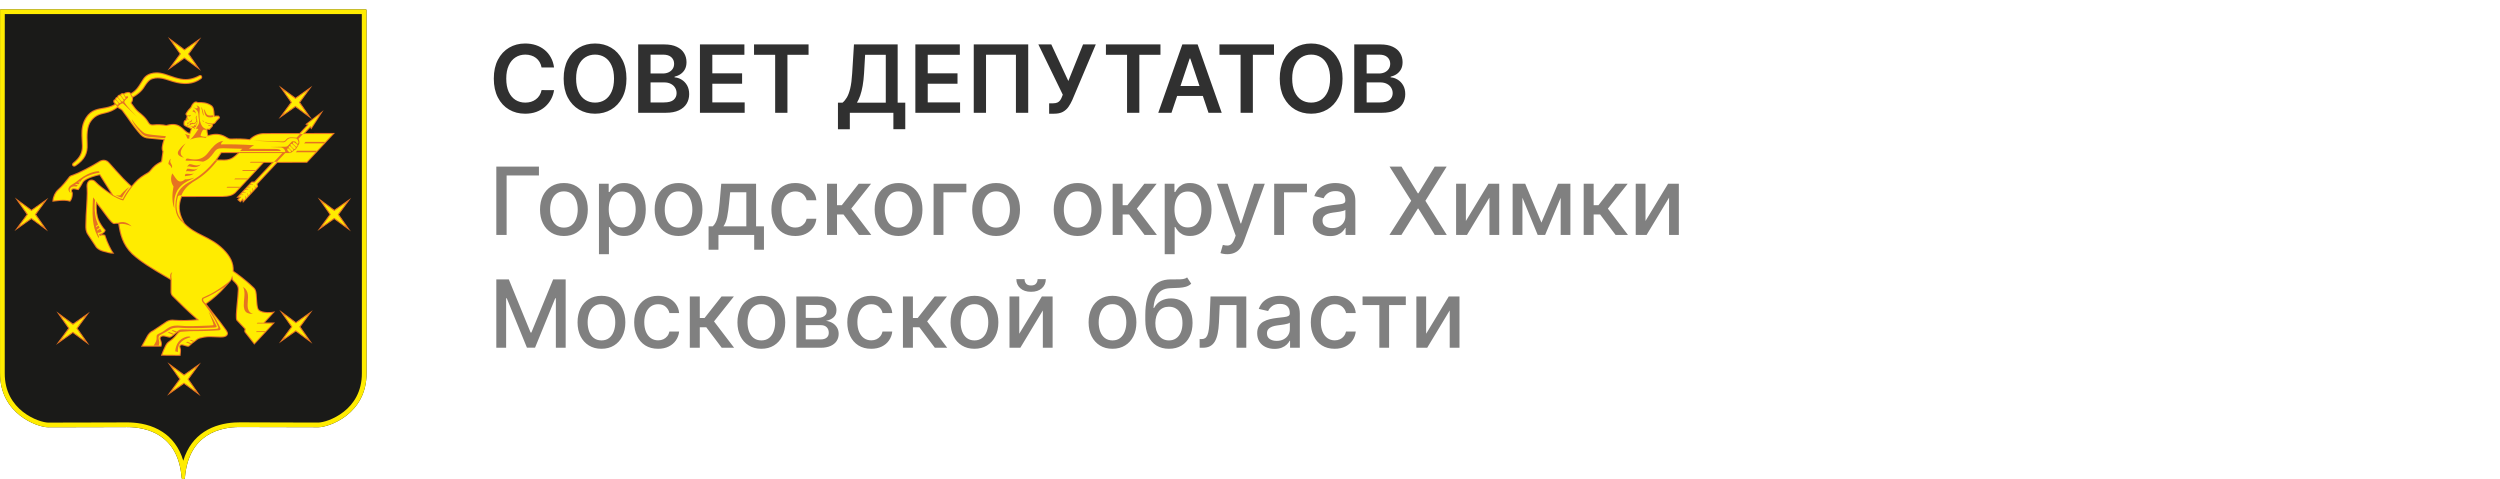 <svg width="266" height="51" viewBox="0 0 266 51" fill="none" xmlns="http://www.w3.org/2000/svg">
<path d="M58.951 7.181H57.623C57.585 6.963 57.515 6.77 57.413 6.602C57.312 6.432 57.185 6.287 57.033 6.169C56.882 6.051 56.709 5.962 56.515 5.903C56.323 5.841 56.116 5.81 55.894 5.81C55.498 5.81 55.148 5.91 54.843 6.109C54.537 6.305 54.298 6.594 54.125 6.975C53.952 7.354 53.866 7.817 53.866 8.364C53.866 8.92 53.952 9.389 54.125 9.77C54.3 10.149 54.539 10.435 54.843 10.629C55.148 10.821 55.497 10.917 55.89 10.917C56.108 10.917 56.312 10.889 56.501 10.832C56.693 10.773 56.864 10.686 57.016 10.572C57.17 10.459 57.299 10.319 57.403 10.153C57.509 9.988 57.583 9.798 57.623 9.585L58.951 9.592C58.901 9.938 58.794 10.262 58.628 10.565C58.465 10.868 58.25 11.136 57.985 11.368C57.72 11.598 57.41 11.777 57.055 11.908C56.7 12.036 56.306 12.099 55.872 12.099C55.233 12.099 54.663 11.951 54.161 11.655C53.659 11.36 53.263 10.932 52.975 10.374C52.686 9.815 52.541 9.145 52.541 8.364C52.541 7.58 52.687 6.91 52.978 6.354C53.269 5.795 53.666 5.368 54.168 5.072C54.67 4.776 55.238 4.628 55.872 4.628C56.277 4.628 56.654 4.685 57.002 4.798C57.35 4.912 57.66 5.079 57.932 5.299C58.204 5.517 58.428 5.784 58.603 6.102C58.781 6.416 58.897 6.776 58.951 7.181ZM66.656 8.364C66.656 9.147 66.509 9.818 66.216 10.377C65.925 10.934 65.527 11.36 65.023 11.655C64.521 11.951 63.951 12.099 63.315 12.099C62.678 12.099 62.107 11.951 61.603 11.655C61.101 11.357 60.703 10.93 60.41 10.374C60.119 9.815 59.973 9.145 59.973 8.364C59.973 7.58 60.119 6.91 60.41 6.354C60.703 5.795 61.101 5.368 61.603 5.072C62.107 4.776 62.678 4.628 63.315 4.628C63.951 4.628 64.521 4.776 65.023 5.072C65.527 5.368 65.925 5.795 66.216 6.354C66.509 6.91 66.656 7.58 66.656 8.364ZM65.332 8.364C65.332 7.812 65.245 7.347 65.072 6.968C64.902 6.587 64.665 6.299 64.362 6.105C64.059 5.909 63.71 5.81 63.315 5.81C62.919 5.81 62.57 5.909 62.267 6.105C61.964 6.299 61.726 6.587 61.553 6.968C61.383 7.347 61.298 7.812 61.298 8.364C61.298 8.915 61.383 9.382 61.553 9.763C61.726 10.142 61.964 10.429 62.267 10.626C62.57 10.82 62.919 10.917 63.315 10.917C63.71 10.917 64.059 10.82 64.362 10.626C64.665 10.429 64.902 10.142 65.072 9.763C65.245 9.382 65.332 8.915 65.332 8.364ZM67.902 12V4.727H70.686C71.211 4.727 71.648 4.81 71.996 4.976C72.347 5.139 72.608 5.363 72.781 5.647C72.956 5.931 73.044 6.253 73.044 6.613C73.044 6.909 72.987 7.162 72.873 7.373C72.76 7.581 72.607 7.75 72.415 7.881C72.224 8.011 72.009 8.104 71.772 8.161V8.232C72.031 8.246 72.278 8.326 72.515 8.47C72.754 8.612 72.949 8.813 73.101 9.074C73.252 9.334 73.328 9.649 73.328 10.018C73.328 10.395 73.237 10.733 73.055 11.034C72.872 11.332 72.598 11.568 72.231 11.741C71.864 11.914 71.402 12 70.846 12H67.902ZM69.219 10.899H70.636C71.114 10.899 71.459 10.808 71.669 10.626C71.883 10.441 71.989 10.204 71.989 9.915C71.989 9.7 71.936 9.506 71.829 9.333C71.723 9.158 71.571 9.021 71.375 8.921C71.178 8.819 70.944 8.768 70.672 8.768H69.219V10.899ZM69.219 7.82H70.522C70.75 7.82 70.955 7.779 71.137 7.696C71.319 7.611 71.462 7.491 71.567 7.337C71.673 7.181 71.726 6.996 71.726 6.783C71.726 6.502 71.627 6.27 71.428 6.087C71.232 5.905 70.939 5.814 70.551 5.814H69.219V7.82ZM74.474 12V4.727H79.204V5.832H75.791V7.806H78.959V8.911H75.791V10.896H79.233V12H74.474ZM80.229 5.832V4.727H86.031V5.832H83.783V12H82.477V5.832H80.229ZM89.158 13.754V10.924H89.644C89.808 10.794 89.96 10.61 90.103 10.374C90.245 10.137 90.365 9.812 90.465 9.401C90.564 8.989 90.633 8.456 90.671 7.803L90.862 4.727H95.511V10.924H96.321V13.747H95.056V12H90.422V13.754H89.158ZM91.179 10.924H94.247V5.832H92.049L91.935 7.803C91.904 8.297 91.855 8.74 91.786 9.131C91.717 9.521 91.631 9.866 91.527 10.164C91.422 10.46 91.306 10.713 91.179 10.924ZM97.394 12V4.727H102.124V5.832H98.711V7.806H101.879V8.911H98.711V10.896H102.152V12H97.394ZM109.402 4.727V12H108.095V5.821H104.913V12H103.607V4.727H109.402ZM111.628 12.099V10.992H112.043C112.23 10.992 112.384 10.964 112.505 10.91C112.626 10.855 112.723 10.777 112.796 10.675C112.872 10.574 112.935 10.455 112.984 10.32L113.08 10.075L110.481 4.727H111.859L113.67 8.619L115.236 4.727H116.592L114.085 10.658C113.969 10.913 113.835 11.151 113.684 11.371C113.532 11.589 113.335 11.766 113.091 11.901C112.849 12.033 112.535 12.099 112.146 12.099H111.628ZM117.67 5.832V4.727H123.473V5.832H121.225V12H119.918V5.832H117.67ZM124.646 12H123.24L125.8 4.727H127.427L129.991 12H128.584L126.642 6.219H126.585L124.646 12ZM124.692 9.148H128.528V10.207H124.692V9.148ZM129.75 5.832V4.727H135.553V5.832H133.305V12H131.998V5.832H129.75ZM142.848 8.364C142.848 9.147 142.701 9.818 142.407 10.377C142.116 10.934 141.718 11.36 141.214 11.655C140.712 11.951 140.143 12.099 139.506 12.099C138.869 12.099 138.299 11.951 137.794 11.655C137.292 11.357 136.895 10.93 136.601 10.374C136.31 9.815 136.164 9.145 136.164 8.364C136.164 7.58 136.31 6.91 136.601 6.354C136.895 5.795 137.292 5.368 137.794 5.072C138.299 4.776 138.869 4.628 139.506 4.628C140.143 4.628 140.712 4.776 141.214 5.072C141.718 5.368 142.116 5.795 142.407 6.354C142.701 6.91 142.848 7.58 142.848 8.364ZM141.523 8.364C141.523 7.812 141.437 7.347 141.264 6.968C141.093 6.587 140.857 6.299 140.554 6.105C140.251 5.909 139.901 5.81 139.506 5.81C139.111 5.81 138.761 5.909 138.458 6.105C138.155 6.299 137.917 6.587 137.745 6.968C137.574 7.347 137.489 7.812 137.489 8.364C137.489 8.915 137.574 9.382 137.745 9.763C137.917 10.142 138.155 10.429 138.458 10.626C138.761 10.82 139.111 10.917 139.506 10.917C139.901 10.917 140.251 10.82 140.554 10.626C140.857 10.429 141.093 10.142 141.264 9.763C141.437 9.382 141.523 8.915 141.523 8.364ZM144.093 12V4.727H146.877C147.403 4.727 147.84 4.81 148.188 4.976C148.538 5.139 148.8 5.363 148.972 5.647C149.148 5.931 149.235 6.253 149.235 6.613C149.235 6.909 149.178 7.162 149.065 7.373C148.951 7.581 148.798 7.75 148.607 7.881C148.415 8.011 148.201 8.104 147.964 8.161V8.232C148.222 8.246 148.469 8.326 148.706 8.47C148.945 8.612 149.141 8.813 149.292 9.074C149.444 9.334 149.519 9.649 149.519 10.018C149.519 10.395 149.428 10.733 149.246 11.034C149.064 11.332 148.789 11.568 148.422 11.741C148.055 11.914 147.593 12 147.037 12H144.093ZM145.411 10.899H146.828C147.306 10.899 147.65 10.808 147.861 10.626C148.074 10.441 148.181 10.204 148.181 9.915C148.181 9.7 148.127 9.506 148.021 9.333C147.914 9.158 147.763 9.021 147.566 8.921C147.37 8.819 147.135 8.768 146.863 8.768H145.411V10.899ZM145.411 7.82H146.714C146.941 7.82 147.146 7.779 147.328 7.696C147.511 7.611 147.654 7.491 147.758 7.337C147.864 7.181 147.918 6.996 147.918 6.783C147.918 6.502 147.818 6.27 147.619 6.087C147.423 5.905 147.131 5.814 146.742 5.814H145.411V7.82Z" fill="#303030"/>
<path d="M57.343 17.727V18.672H53.905V25H52.808V17.727H57.343ZM60.001 25.11C59.489 25.11 59.043 24.993 58.662 24.759C58.281 24.524 57.985 24.196 57.774 23.775C57.563 23.354 57.458 22.861 57.458 22.298C57.458 21.732 57.563 21.237 57.774 20.813C57.985 20.389 58.281 20.06 58.662 19.826C59.043 19.592 59.489 19.474 60.001 19.474C60.512 19.474 60.958 19.592 61.339 19.826C61.72 20.06 62.016 20.389 62.227 20.813C62.438 21.237 62.543 21.732 62.543 22.298C62.543 22.861 62.438 23.354 62.227 23.775C62.016 24.196 61.72 24.524 61.339 24.759C60.958 24.993 60.512 25.11 60.001 25.11ZM60.004 24.219C60.336 24.219 60.61 24.131 60.828 23.956C61.046 23.781 61.207 23.548 61.311 23.256C61.417 22.965 61.471 22.644 61.471 22.294C61.471 21.946 61.417 21.626 61.311 21.335C61.207 21.042 61.046 20.806 60.828 20.629C60.61 20.451 60.336 20.362 60.004 20.362C59.67 20.362 59.393 20.451 59.173 20.629C58.955 20.806 58.793 21.042 58.687 21.335C58.582 21.626 58.53 21.946 58.53 22.294C58.53 22.644 58.582 22.965 58.687 23.256C58.793 23.548 58.955 23.781 59.173 23.956C59.393 24.131 59.67 24.219 60.004 24.219ZM63.728 27.046V19.546H64.765V20.43H64.854C64.916 20.316 65.004 20.185 65.12 20.035C65.236 19.886 65.397 19.756 65.603 19.645C65.809 19.531 66.082 19.474 66.42 19.474C66.86 19.474 67.253 19.586 67.599 19.808C67.945 20.031 68.216 20.352 68.412 20.771C68.611 21.19 68.71 21.694 68.71 22.283C68.71 22.873 68.612 23.378 68.416 23.8C68.219 24.219 67.949 24.542 67.606 24.769C67.263 24.994 66.871 25.107 66.431 25.107C66.099 25.107 65.828 25.051 65.618 24.94C65.409 24.828 65.246 24.698 65.127 24.549C65.009 24.4 64.918 24.267 64.854 24.151H64.79V27.046H63.728ZM64.769 22.273C64.769 22.656 64.824 22.992 64.936 23.281C65.047 23.57 65.208 23.796 65.419 23.959C65.629 24.12 65.887 24.201 66.193 24.201C66.51 24.201 66.775 24.117 66.988 23.949C67.201 23.778 67.362 23.548 67.471 23.256C67.582 22.965 67.638 22.637 67.638 22.273C67.638 21.913 67.584 21.59 67.475 21.303C67.368 21.017 67.207 20.791 66.992 20.625C66.779 20.459 66.512 20.376 66.193 20.376C65.885 20.376 65.625 20.456 65.412 20.614C65.201 20.773 65.041 20.994 64.932 21.278C64.823 21.562 64.769 21.894 64.769 22.273ZM72.198 25.11C71.686 25.11 71.24 24.993 70.859 24.759C70.478 24.524 70.182 24.196 69.971 23.775C69.76 23.354 69.655 22.861 69.655 22.298C69.655 21.732 69.76 21.237 69.971 20.813C70.182 20.389 70.478 20.06 70.859 19.826C71.24 19.592 71.686 19.474 72.198 19.474C72.709 19.474 73.155 19.592 73.537 19.826C73.918 20.06 74.214 20.389 74.424 20.813C74.635 21.237 74.74 21.732 74.74 22.298C74.74 22.861 74.635 23.354 74.424 23.775C74.214 24.196 73.918 24.524 73.537 24.759C73.155 24.993 72.709 25.11 72.198 25.11ZM72.201 24.219C72.533 24.219 72.807 24.131 73.025 23.956C73.243 23.781 73.404 23.548 73.508 23.256C73.615 22.965 73.668 22.644 73.668 22.294C73.668 21.946 73.615 21.626 73.508 21.335C73.404 21.042 73.243 20.806 73.025 20.629C72.807 20.451 72.533 20.362 72.201 20.362C71.868 20.362 71.591 20.451 71.37 20.629C71.153 20.806 70.99 21.042 70.884 21.335C70.78 21.626 70.728 21.946 70.728 22.294C70.728 22.644 70.78 22.965 70.884 23.256C70.99 23.548 71.153 23.781 71.37 23.956C71.591 24.131 71.868 24.219 72.201 24.219ZM75.393 26.573V24.08H75.837C75.95 23.976 76.046 23.852 76.124 23.707C76.205 23.563 76.272 23.391 76.327 23.192C76.384 22.994 76.431 22.762 76.469 22.496C76.507 22.229 76.54 21.924 76.568 21.58L76.739 19.546H80.446V24.08H81.284V26.573H80.247V25H76.444V26.573H75.393ZM76.973 24.08H79.409V20.454H77.691L77.577 21.58C77.522 22.153 77.454 22.65 77.371 23.072C77.288 23.491 77.155 23.827 76.973 24.08ZM84.62 25.11C84.092 25.11 83.637 24.991 83.256 24.751C82.877 24.51 82.586 24.177 82.382 23.754C82.179 23.33 82.077 22.845 82.077 22.298C82.077 21.744 82.181 21.255 82.389 20.831C82.598 20.405 82.891 20.072 83.27 19.833C83.649 19.594 84.095 19.474 84.609 19.474C85.023 19.474 85.393 19.551 85.717 19.705C86.041 19.857 86.303 20.07 86.502 20.345C86.703 20.619 86.823 20.94 86.86 21.307H85.827C85.77 21.051 85.64 20.831 85.436 20.646C85.235 20.462 84.965 20.369 84.627 20.369C84.331 20.369 84.072 20.447 83.849 20.604C83.629 20.758 83.457 20.978 83.334 21.264C83.211 21.548 83.15 21.884 83.15 22.273C83.15 22.671 83.21 23.014 83.331 23.303C83.451 23.591 83.622 23.815 83.842 23.974C84.064 24.132 84.326 24.212 84.627 24.212C84.828 24.212 85.01 24.175 85.174 24.102C85.339 24.026 85.478 23.918 85.589 23.778C85.703 23.639 85.782 23.471 85.827 23.274H86.86C86.823 23.627 86.708 23.942 86.516 24.219C86.324 24.496 86.067 24.713 85.745 24.872C85.426 25.031 85.05 25.11 84.62 25.11ZM87.996 25V19.546H89.058V21.832H89.569L91.37 19.546H92.683L90.57 22.198L92.708 25H91.391L89.747 22.82H89.058V25H87.996ZM95.606 25.11C95.095 25.11 94.648 24.993 94.267 24.759C93.886 24.524 93.59 24.196 93.379 23.775C93.169 23.354 93.063 22.861 93.063 22.298C93.063 21.732 93.169 21.237 93.379 20.813C93.59 20.389 93.886 20.06 94.267 19.826C94.648 19.592 95.095 19.474 95.606 19.474C96.117 19.474 96.564 19.592 96.945 19.826C97.326 20.06 97.622 20.389 97.832 20.813C98.043 21.237 98.149 21.732 98.149 22.298C98.149 22.861 98.043 23.354 97.832 23.775C97.622 24.196 97.326 24.524 96.945 24.759C96.564 24.993 96.117 25.11 95.606 25.11ZM95.609 24.219C95.941 24.219 96.216 24.131 96.433 23.956C96.651 23.781 96.812 23.548 96.916 23.256C97.023 22.965 97.076 22.644 97.076 22.294C97.076 21.946 97.023 21.626 96.916 21.335C96.812 21.042 96.651 20.806 96.433 20.629C96.216 20.451 95.941 20.362 95.609 20.362C95.276 20.362 94.999 20.451 94.779 20.629C94.561 20.806 94.399 21.042 94.292 21.335C94.188 21.626 94.136 21.946 94.136 22.294C94.136 22.644 94.188 22.965 94.292 23.256C94.399 23.548 94.561 23.781 94.779 23.956C94.999 24.131 95.276 24.219 95.609 24.219ZM102.821 19.546V20.462H100.381V25H99.334V19.546H102.821ZM105.987 25.11C105.475 25.11 105.029 24.993 104.648 24.759C104.267 24.524 103.971 24.196 103.76 23.775C103.55 23.354 103.444 22.861 103.444 22.298C103.444 21.732 103.55 21.237 103.76 20.813C103.971 20.389 104.267 20.06 104.648 19.826C105.029 19.592 105.475 19.474 105.987 19.474C106.498 19.474 106.944 19.592 107.326 19.826C107.707 20.06 108.003 20.389 108.213 20.813C108.424 21.237 108.529 21.732 108.529 22.298C108.529 22.861 108.424 23.354 108.213 23.775C108.003 24.196 107.707 24.524 107.326 24.759C106.944 24.993 106.498 25.11 105.987 25.11ZM105.99 24.219C106.322 24.219 106.596 24.131 106.814 23.956C107.032 23.781 107.193 23.548 107.297 23.256C107.404 22.965 107.457 22.644 107.457 22.294C107.457 21.946 107.404 21.626 107.297 21.335C107.193 21.042 107.032 20.806 106.814 20.629C106.596 20.451 106.322 20.362 105.99 20.362C105.657 20.362 105.38 20.451 105.159 20.629C104.942 20.806 104.779 21.042 104.673 21.335C104.569 21.626 104.517 21.946 104.517 22.294C104.517 22.644 104.569 22.965 104.673 23.256C104.779 23.548 104.942 23.781 105.159 23.956C105.38 24.131 105.657 24.219 105.99 24.219ZM114.659 25.11C114.147 25.11 113.701 24.993 113.32 24.759C112.939 24.524 112.643 24.196 112.432 23.775C112.221 23.354 112.116 22.861 112.116 22.298C112.116 21.732 112.221 21.237 112.432 20.813C112.643 20.389 112.939 20.06 113.32 19.826C113.701 19.592 114.147 19.474 114.659 19.474C115.17 19.474 115.616 19.592 115.997 19.826C116.379 20.06 116.675 20.389 116.885 20.813C117.096 21.237 117.201 21.732 117.201 22.298C117.201 22.861 117.096 23.354 116.885 23.775C116.675 24.196 116.379 24.524 115.997 24.759C115.616 24.993 115.17 25.11 114.659 25.11ZM114.662 24.219C114.994 24.219 115.268 24.131 115.486 23.956C115.704 23.781 115.865 23.548 115.969 23.256C116.076 22.965 116.129 22.644 116.129 22.294C116.129 21.946 116.076 21.626 115.969 21.335C115.865 21.042 115.704 20.806 115.486 20.629C115.268 20.451 114.994 20.362 114.662 20.362C114.328 20.362 114.051 20.451 113.831 20.629C113.613 20.806 113.451 21.042 113.345 21.335C113.241 21.626 113.189 21.946 113.189 22.294C113.189 22.644 113.241 22.965 113.345 23.256C113.451 23.548 113.613 23.781 113.831 23.956C114.051 24.131 114.328 24.219 114.662 24.219ZM118.387 25V19.546H119.448V21.832H119.96L121.76 19.546H123.074L120.961 22.198L123.099 25H121.781L120.137 22.82H119.448V25H118.387ZM123.924 27.046V19.546H124.961V20.43H125.049C125.111 20.316 125.2 20.185 125.316 20.035C125.432 19.886 125.593 19.756 125.799 19.645C126.005 19.531 126.277 19.474 126.615 19.474C127.056 19.474 127.449 19.586 127.794 19.808C128.14 20.031 128.411 20.352 128.608 20.771C128.806 21.19 128.906 21.694 128.906 22.283C128.906 22.873 128.808 23.378 128.611 23.8C128.415 24.219 128.145 24.542 127.801 24.769C127.458 24.994 127.066 25.107 126.626 25.107C126.295 25.107 126.024 25.051 125.813 24.94C125.604 24.828 125.441 24.698 125.323 24.549C125.204 24.4 125.113 24.267 125.049 24.151H124.985V27.046H123.924ZM124.964 22.273C124.964 22.656 125.02 22.992 125.131 23.281C125.242 23.57 125.403 23.796 125.614 23.959C125.825 24.12 126.083 24.201 126.388 24.201C126.705 24.201 126.97 24.117 127.184 23.949C127.397 23.778 127.558 23.548 127.667 23.256C127.778 22.965 127.833 22.637 127.833 22.273C127.833 21.913 127.779 21.59 127.67 21.303C127.564 21.017 127.403 20.791 127.187 20.625C126.974 20.459 126.708 20.376 126.388 20.376C126.08 20.376 125.82 20.456 125.607 20.614C125.396 20.773 125.236 20.994 125.127 21.278C125.019 21.562 124.964 21.894 124.964 22.273ZM130.581 27.046C130.422 27.046 130.278 27.032 130.148 27.006C130.018 26.983 129.921 26.957 129.857 26.928L130.112 26.058C130.306 26.11 130.479 26.133 130.631 26.126C130.782 26.119 130.916 26.062 131.032 25.955C131.15 25.849 131.255 25.675 131.345 25.433L131.476 25.071L129.48 19.546H130.617L131.998 23.778H132.055L133.436 19.546H134.576L132.328 25.728C132.224 26.012 132.092 26.252 131.931 26.449C131.77 26.648 131.578 26.797 131.355 26.896C131.133 26.996 130.875 27.046 130.581 27.046ZM139.061 19.546V20.462H136.622V25H135.574V19.546H139.061ZM141.517 25.121C141.171 25.121 140.859 25.057 140.579 24.929C140.3 24.799 140.079 24.611 139.915 24.364C139.754 24.118 139.674 23.816 139.674 23.459C139.674 23.151 139.733 22.898 139.851 22.699C139.97 22.5 140.13 22.343 140.331 22.227C140.532 22.111 140.757 22.023 141.005 21.964C141.254 21.905 141.507 21.86 141.765 21.829C142.092 21.791 142.357 21.76 142.561 21.736C142.764 21.71 142.912 21.669 143.005 21.612C143.097 21.555 143.143 21.463 143.143 21.335V21.31C143.143 21 143.056 20.76 142.88 20.59C142.708 20.419 142.45 20.334 142.106 20.334C141.749 20.334 141.467 20.413 141.261 20.572C141.058 20.728 140.917 20.902 140.839 21.094L139.841 20.866C139.959 20.535 140.132 20.267 140.359 20.064C140.589 19.858 140.853 19.709 141.151 19.616C141.449 19.522 141.763 19.474 142.092 19.474C142.31 19.474 142.541 19.5 142.785 19.553C143.031 19.602 143.26 19.695 143.474 19.829C143.689 19.965 143.865 20.157 144.003 20.408C144.14 20.657 144.209 20.98 144.209 21.378V25H143.172V24.254H143.129C143.06 24.392 142.957 24.526 142.82 24.659C142.683 24.792 142.506 24.902 142.291 24.989C142.076 25.077 141.817 25.121 141.517 25.121ZM141.748 24.268C142.041 24.268 142.292 24.21 142.5 24.095C142.711 23.979 142.871 23.827 142.98 23.64C143.091 23.451 143.147 23.248 143.147 23.033V22.329C143.109 22.367 143.036 22.403 142.927 22.436C142.82 22.467 142.698 22.494 142.561 22.518C142.424 22.539 142.29 22.559 142.16 22.578C142.029 22.595 141.92 22.609 141.833 22.621C141.627 22.647 141.439 22.691 141.268 22.752C141.1 22.814 140.965 22.902 140.863 23.018C140.764 23.132 140.714 23.284 140.714 23.473C140.714 23.736 140.811 23.935 141.005 24.07C141.2 24.202 141.447 24.268 141.748 24.268ZM149.118 17.727L150.858 20.572H150.915L152.655 17.727H153.926L151.661 21.364L153.94 25H152.662L150.915 22.195H150.858L149.111 25H147.833L150.151 21.364L147.847 17.727H149.118ZM155.97 23.512L158.374 19.546H159.518V25H158.477V21.03L156.084 25H154.929V19.546H155.97V23.512ZM164.006 23.686L165.768 19.546H166.684L164.4 25H163.612L161.375 19.546H162.28L164.006 23.686ZM161.986 19.546V25H160.945V19.546H161.986ZM166.055 25V19.546H167.089V25H166.055ZM168.504 25V19.546H169.565V21.832H170.077L171.877 19.546H173.191L171.078 22.198L173.216 25H171.899L170.254 22.82H169.565V25H168.504ZM175.081 23.512L177.485 19.546H178.629V25H177.588V21.03L175.195 25H174.041V19.546H175.081V23.512ZM52.808 29.727H54.139L56.455 35.381H56.54L58.855 29.727H60.187V37H59.143V31.737H59.075L56.931 36.989H56.064L53.919 31.734H53.852V37H52.808V29.727ZM63.995 37.11C63.483 37.11 63.037 36.993 62.656 36.758C62.275 36.524 61.979 36.196 61.768 35.775C61.557 35.353 61.452 34.861 61.452 34.298C61.452 33.732 61.557 33.237 61.768 32.813C61.979 32.389 62.275 32.06 62.656 31.826C63.037 31.592 63.483 31.474 63.995 31.474C64.506 31.474 64.952 31.592 65.333 31.826C65.715 32.06 66.01 32.389 66.221 32.813C66.432 33.237 66.537 33.732 66.537 34.298C66.537 34.861 66.432 35.353 66.221 35.775C66.01 36.196 65.715 36.524 65.333 36.758C64.952 36.993 64.506 37.11 63.995 37.11ZM63.998 36.219C64.33 36.219 64.604 36.131 64.822 35.956C65.04 35.781 65.201 35.548 65.305 35.256C65.412 34.965 65.465 34.644 65.465 34.294C65.465 33.946 65.412 33.626 65.305 33.335C65.201 33.042 65.04 32.806 64.822 32.629C64.604 32.451 64.33 32.362 63.998 32.362C63.664 32.362 63.387 32.451 63.167 32.629C62.949 32.806 62.787 33.042 62.681 33.335C62.577 33.626 62.525 33.946 62.525 34.294C62.525 34.644 62.577 34.965 62.681 35.256C62.787 35.548 62.949 35.781 63.167 35.956C63.387 36.131 63.664 36.219 63.998 36.219ZM70.02 37.11C69.492 37.11 69.037 36.99 68.656 36.751C68.278 36.51 67.986 36.177 67.783 35.754C67.579 35.33 67.477 34.844 67.477 34.298C67.477 33.744 67.582 33.255 67.79 32.831C67.998 32.405 68.292 32.072 68.671 31.833C69.049 31.594 69.496 31.474 70.009 31.474C70.424 31.474 70.793 31.551 71.117 31.705C71.442 31.857 71.703 32.07 71.902 32.344C72.103 32.619 72.223 32.94 72.261 33.307H71.227C71.171 33.051 71.04 32.831 70.837 32.646C70.636 32.462 70.366 32.369 70.027 32.369C69.731 32.369 69.472 32.447 69.249 32.604C69.029 32.758 68.858 32.978 68.734 33.264C68.611 33.548 68.55 33.885 68.55 34.273C68.55 34.67 68.61 35.014 68.731 35.303C68.852 35.591 69.022 35.815 69.242 35.974C69.465 36.132 69.727 36.212 70.027 36.212C70.228 36.212 70.411 36.175 70.574 36.102C70.74 36.026 70.878 35.918 70.99 35.778C71.103 35.639 71.182 35.471 71.227 35.274H72.261C72.223 35.627 72.108 35.942 71.916 36.219C71.725 36.496 71.468 36.714 71.146 36.872C70.826 37.031 70.451 37.11 70.02 37.11ZM73.396 37V31.546H74.458V33.832H74.969L76.77 31.546H78.084L75.971 34.198L78.109 37H76.791L75.147 34.82H74.458V37H73.396ZM81.006 37.11C80.495 37.11 80.049 36.993 79.668 36.758C79.286 36.524 78.99 36.196 78.78 35.775C78.569 35.353 78.464 34.861 78.464 34.298C78.464 33.732 78.569 33.237 78.78 32.813C78.99 32.389 79.286 32.06 79.668 31.826C80.049 31.592 80.495 31.474 81.006 31.474C81.518 31.474 81.964 31.592 82.345 31.826C82.726 32.06 83.022 32.389 83.233 32.813C83.444 33.237 83.549 33.732 83.549 34.298C83.549 34.861 83.444 35.353 83.233 35.775C83.022 36.196 82.726 36.524 82.345 36.758C81.964 36.993 81.518 37.11 81.006 37.11ZM81.01 36.219C81.341 36.219 81.616 36.131 81.834 35.956C82.052 35.781 82.213 35.548 82.317 35.256C82.423 34.965 82.477 34.644 82.477 34.294C82.477 33.946 82.423 33.626 82.317 33.335C82.213 33.042 82.052 32.806 81.834 32.629C81.616 32.451 81.341 32.362 81.01 32.362C80.676 32.362 80.399 32.451 80.179 32.629C79.961 32.806 79.799 33.042 79.692 33.335C79.588 33.626 79.536 33.946 79.536 34.294C79.536 34.644 79.588 34.965 79.692 35.256C79.799 35.548 79.961 35.781 80.179 35.956C80.399 36.131 80.676 36.219 81.01 36.219ZM84.734 37V31.546H86.996C87.612 31.546 88.1 31.677 88.459 31.94C88.819 32.2 88.999 32.554 88.999 33.001C88.999 33.321 88.897 33.574 88.694 33.761C88.49 33.948 88.22 34.074 87.884 34.138C88.128 34.166 88.352 34.24 88.555 34.358C88.759 34.474 88.922 34.63 89.045 34.827C89.171 35.023 89.234 35.258 89.234 35.53C89.234 35.819 89.159 36.074 89.01 36.297C88.861 36.517 88.644 36.69 88.36 36.815C88.078 36.938 87.738 37 87.341 37H84.734ZM85.732 36.112H87.341C87.603 36.112 87.809 36.05 87.959 35.924C88.108 35.798 88.182 35.628 88.182 35.413C88.182 35.159 88.108 34.961 87.959 34.816C87.809 34.669 87.603 34.596 87.341 34.596H85.732V36.112ZM85.732 33.818H87.007C87.206 33.818 87.376 33.79 87.518 33.733C87.663 33.676 87.773 33.596 87.849 33.492C87.927 33.385 87.966 33.26 87.966 33.115C87.966 32.904 87.879 32.74 87.707 32.621C87.534 32.503 87.297 32.444 86.996 32.444H85.732V33.818ZM92.696 37.11C92.168 37.11 91.713 36.99 91.332 36.751C90.953 36.51 90.662 36.177 90.459 35.754C90.255 35.33 90.153 34.844 90.153 34.298C90.153 33.744 90.257 33.255 90.466 32.831C90.674 32.405 90.968 32.072 91.346 31.833C91.725 31.594 92.171 31.474 92.685 31.474C93.1 31.474 93.469 31.551 93.793 31.705C94.118 31.857 94.379 32.07 94.578 32.344C94.779 32.619 94.899 32.94 94.937 33.307H93.903C93.846 33.051 93.716 32.831 93.513 32.646C93.311 32.462 93.041 32.369 92.703 32.369C92.407 32.369 92.148 32.447 91.925 32.604C91.705 32.758 91.533 32.978 91.41 33.264C91.287 33.548 91.226 33.885 91.226 34.273C91.226 34.67 91.286 35.014 91.407 35.303C91.528 35.591 91.698 35.815 91.918 35.974C92.141 36.132 92.402 36.212 92.703 36.212C92.904 36.212 93.086 36.175 93.25 36.102C93.415 36.026 93.554 35.918 93.665 35.778C93.779 35.639 93.858 35.471 93.903 35.274H94.937C94.899 35.627 94.784 35.942 94.592 36.219C94.4 36.496 94.144 36.714 93.822 36.872C93.502 37.031 93.127 37.11 92.696 37.11ZM96.072 37V31.546H97.134V33.832H97.645L99.446 31.546H100.76L98.647 34.198L100.784 37H99.467L97.823 34.82H97.134V37H96.072ZM103.682 37.11C103.171 37.11 102.725 36.993 102.343 36.758C101.962 36.524 101.666 36.196 101.456 35.775C101.245 35.353 101.14 34.861 101.14 34.298C101.14 33.732 101.245 33.237 101.456 32.813C101.666 32.389 101.962 32.06 102.343 31.826C102.725 31.592 103.171 31.474 103.682 31.474C104.194 31.474 104.64 31.592 105.021 31.826C105.402 32.06 105.698 32.389 105.909 32.813C106.119 33.237 106.225 33.732 106.225 34.298C106.225 34.861 106.119 35.353 105.909 35.775C105.698 36.196 105.402 36.524 105.021 36.758C104.64 36.993 104.194 37.11 103.682 37.11ZM103.686 36.219C104.017 36.219 104.292 36.131 104.51 35.956C104.727 35.781 104.888 35.548 104.993 35.256C105.099 34.965 105.152 34.644 105.152 34.294C105.152 33.946 105.099 33.626 104.993 33.335C104.888 33.042 104.727 32.806 104.51 32.629C104.292 32.451 104.017 32.362 103.686 32.362C103.352 32.362 103.075 32.451 102.855 32.629C102.637 32.806 102.475 33.042 102.368 33.335C102.264 33.626 102.212 33.946 102.212 34.294C102.212 34.644 102.264 34.965 102.368 35.256C102.475 35.548 102.637 35.781 102.855 35.956C103.075 36.131 103.352 36.219 103.686 36.219ZM108.45 35.512L110.855 31.546H111.998V37H110.958V33.03L108.564 37H107.41V31.546H108.45V35.512ZM110.4 29.699H111.274C111.274 30.099 111.132 30.424 110.847 30.675C110.566 30.924 110.185 31.048 109.704 31.048C109.226 31.048 108.846 30.924 108.564 30.675C108.282 30.424 108.141 30.099 108.141 29.699H109.012C109.012 29.876 109.064 30.034 109.168 30.171C109.272 30.306 109.451 30.374 109.704 30.374C109.953 30.374 110.13 30.306 110.237 30.171C110.346 30.036 110.4 29.879 110.4 29.699ZM118.37 37.11C117.858 37.11 117.412 36.993 117.031 36.758C116.65 36.524 116.354 36.196 116.143 35.775C115.932 35.353 115.827 34.861 115.827 34.298C115.827 33.732 115.932 33.237 116.143 32.813C116.354 32.389 116.65 32.06 117.031 31.826C117.412 31.592 117.858 31.474 118.37 31.474C118.881 31.474 119.327 31.592 119.708 31.826C120.09 32.06 120.386 32.389 120.596 32.813C120.807 33.237 120.912 33.732 120.912 34.298C120.912 34.861 120.807 35.353 120.596 35.775C120.386 36.196 120.09 36.524 119.708 36.758C119.327 36.993 118.881 37.11 118.37 37.11ZM118.373 36.219C118.705 36.219 118.979 36.131 119.197 35.956C119.415 35.781 119.576 35.548 119.68 35.256C119.787 34.965 119.84 34.644 119.84 34.294C119.84 33.946 119.787 33.626 119.68 33.335C119.576 33.042 119.415 32.806 119.197 32.629C118.979 32.451 118.705 32.362 118.373 32.362C118.039 32.362 117.762 32.451 117.542 32.629C117.324 32.806 117.162 33.042 117.056 33.335C116.952 33.626 116.899 33.946 116.899 34.294C116.899 34.644 116.952 34.965 117.056 35.256C117.162 35.548 117.324 35.781 117.542 35.956C117.762 36.131 118.039 36.219 118.373 36.219ZM126.306 29.514L126.746 30.185C126.583 30.334 126.397 30.441 126.188 30.505C125.982 30.567 125.744 30.606 125.475 30.622C125.205 30.636 124.896 30.649 124.548 30.661C124.155 30.673 123.832 30.758 123.578 30.917C123.325 31.073 123.13 31.305 122.992 31.613C122.857 31.918 122.77 32.302 122.73 32.764H122.797C122.975 32.425 123.221 32.172 123.536 32.004C123.853 31.835 124.209 31.751 124.605 31.751C125.045 31.751 125.437 31.852 125.78 32.053C126.123 32.255 126.393 32.549 126.59 32.938C126.788 33.323 126.888 33.796 126.888 34.354C126.888 34.92 126.784 35.409 126.575 35.821C126.369 36.233 126.078 36.551 125.702 36.776C125.328 36.999 124.886 37.11 124.377 37.11C123.868 37.11 123.424 36.995 123.046 36.766C122.669 36.534 122.377 36.19 122.168 35.736C121.963 35.281 121.86 34.72 121.86 34.053V33.513C121.86 32.265 122.082 31.326 122.527 30.697C122.972 30.067 123.637 29.744 124.523 29.727C124.809 29.72 125.065 29.719 125.29 29.724C125.515 29.726 125.711 29.715 125.879 29.692C126.05 29.666 126.192 29.607 126.306 29.514ZM124.381 36.219C124.677 36.219 124.931 36.144 125.144 35.995C125.36 35.843 125.525 35.629 125.641 35.352C125.757 35.075 125.815 34.749 125.815 34.372C125.815 34.003 125.757 33.689 125.641 33.431C125.525 33.173 125.36 32.977 125.144 32.842C124.929 32.704 124.671 32.636 124.37 32.636C124.148 32.636 123.949 32.675 123.774 32.753C123.598 32.829 123.448 32.941 123.323 33.09C123.199 33.239 123.104 33.422 123.035 33.637C122.969 33.85 122.933 34.095 122.928 34.372C122.928 34.936 123.057 35.384 123.315 35.718C123.576 36.052 123.931 36.219 124.381 36.219ZM127.644 37L127.641 36.08H127.836C127.988 36.08 128.114 36.048 128.216 35.984C128.32 35.918 128.405 35.807 128.472 35.651C128.538 35.494 128.589 35.279 128.624 35.004C128.66 34.727 128.686 34.379 128.703 33.96L128.798 31.546H132.605V37H131.565V32.462H129.782L129.697 34.315C129.676 34.765 129.629 35.158 129.558 35.494C129.49 35.831 129.389 36.111 129.257 36.336C129.124 36.559 128.954 36.725 128.745 36.837C128.537 36.946 128.284 37 127.985 37H127.644ZM135.609 37.121C135.263 37.121 134.95 37.057 134.671 36.929C134.392 36.799 134.17 36.611 134.007 36.364C133.846 36.118 133.766 35.816 133.766 35.459C133.766 35.151 133.825 34.898 133.943 34.699C134.062 34.5 134.221 34.343 134.423 34.227C134.624 34.111 134.849 34.023 135.097 33.964C135.346 33.905 135.599 33.86 135.857 33.829C136.184 33.791 136.449 33.76 136.653 33.736C136.856 33.711 137.004 33.669 137.097 33.612C137.189 33.555 137.235 33.463 137.235 33.335V33.31C137.235 33 137.147 32.76 136.972 32.59C136.799 32.419 136.541 32.334 136.198 32.334C135.841 32.334 135.559 32.413 135.353 32.572C135.149 32.728 135.008 32.902 134.93 33.094L133.932 32.867C134.051 32.535 134.224 32.267 134.451 32.064C134.681 31.858 134.945 31.709 135.243 31.616C135.541 31.522 135.855 31.474 136.184 31.474C136.402 31.474 136.633 31.5 136.876 31.553C137.123 31.602 137.352 31.695 137.565 31.829C137.781 31.965 137.957 32.157 138.094 32.408C138.232 32.657 138.3 32.98 138.3 33.378V37H137.263V36.254H137.221C137.152 36.392 137.049 36.526 136.912 36.659C136.775 36.792 136.598 36.902 136.383 36.989C136.167 37.077 135.909 37.121 135.609 37.121ZM135.839 36.269C136.133 36.269 136.384 36.211 136.592 36.094C136.803 35.978 136.963 35.827 137.072 35.64C137.183 35.45 137.239 35.248 137.239 35.033V34.33C137.201 34.367 137.127 34.403 137.018 34.436C136.912 34.467 136.79 34.494 136.653 34.518C136.515 34.539 136.382 34.559 136.251 34.578C136.121 34.595 136.012 34.609 135.925 34.621C135.719 34.647 135.531 34.691 135.36 34.752C135.192 34.814 135.057 34.903 134.955 35.019C134.856 35.132 134.806 35.284 134.806 35.473C134.806 35.736 134.903 35.935 135.097 36.07C135.291 36.202 135.539 36.269 135.839 36.269ZM142.012 37.11C141.484 37.11 141.03 36.99 140.649 36.751C140.27 36.51 139.979 36.177 139.775 35.754C139.571 35.33 139.47 34.844 139.47 34.298C139.47 33.744 139.574 33.255 139.782 32.831C139.99 32.405 140.284 32.072 140.663 31.833C141.042 31.594 141.488 31.474 142.002 31.474C142.416 31.474 142.785 31.551 143.11 31.705C143.434 31.857 143.695 32.07 143.894 32.344C144.096 32.619 144.215 32.94 144.253 33.307H143.22C143.163 33.051 143.033 32.831 142.829 32.646C142.628 32.462 142.358 32.369 142.019 32.369C141.723 32.369 141.464 32.447 141.242 32.604C141.021 32.758 140.85 32.978 140.727 33.264C140.604 33.548 140.542 33.885 140.542 34.273C140.542 34.67 140.602 35.014 140.723 35.303C140.844 35.591 141.014 35.815 141.235 35.974C141.457 36.132 141.719 36.212 142.019 36.212C142.221 36.212 142.403 36.175 142.566 36.102C142.732 36.026 142.87 35.918 142.982 35.778C143.095 35.639 143.175 35.471 143.22 35.274H144.253C144.215 35.627 144.1 35.942 143.909 36.219C143.717 36.496 143.46 36.714 143.138 36.872C142.818 37.031 142.443 37.11 142.012 37.11ZM144.976 32.462V31.546H149.578V32.462H147.799V37H146.762V32.462H144.976ZM151.741 35.512L154.146 31.546H155.289V37H154.249V33.03L151.855 37H150.701V31.546H151.741V35.512Z" fill="#808080"/>
<g clip-path="url(#clip0_443_5769)">
<path d="M38.971 1H0.041C0.021 1.028 0.01 1.063 0.01 1.1C-0.003 10.622 1.16386e-05 18.86 0.002 27.59C0.003 31.478 0.005 35.464 0.005 39.704C-0.019 44.047 3.982 45.454 5.117 45.465C7.5 45.465 10.296 45.454 12.006 45.448C12.758 45.444 13.299 45.443 13.502 45.443C15.514 45.443 18.946 46.143 19.325 50.823C19.325 50.835 19.326 50.847 19.328 50.858C19.336 50.909 19.366 50.95 19.408 50.974C19.435 50.991 19.467 51.001 19.501 51.001C19.59 51.001 19.664 50.935 19.676 50.849C19.677 50.844 19.677 50.839 19.678 50.834C19.678 50.832 19.678 50.83 19.678 50.828C20.058 46.137 23.49 45.437 25.502 45.437C25.705 45.437 26.246 45.439 26.998 45.442C28.708 45.449 31.506 45.459 33.89 45.459C35.025 45.448 39.025 44.041 39.002 39.699C39.002 35.501 39.004 31.552 39.004 27.701C39.007 18.927 39.01 10.658 38.997 1.094C38.997 1.059 38.987 1.028 38.97 1.001L38.971 1Z" fill="#1A1A18"/>
<path fill-rule="evenodd" clip-rule="evenodd" d="M39.004 27.701L39.004 27.44C39.007 18.763 39.009 10.549 38.996 1.08C38.993 1.057 38.985 1.027 38.974 1.008L38.971 1.003L38.969 1.001L38.971 1H0.041C0.021 1.028 0.01 1.063 0.01 1.1C-0.003 9.954 -0.001 17.698 0.002 25.759L0.003 30.303L0.003 30.305C0.004 33.335 0.005 36.444 0.005 39.704C-0.019 44.047 3.982 45.454 5.117 45.465C7.266 45.465 9.751 45.456 11.472 45.45L12.005 45.448C12.758 45.444 13.299 45.443 13.502 45.443C15.417 45.443 18.618 46.077 19.249 50.172C19.269 50.301 19.286 50.434 19.301 50.57C19.308 50.644 19.316 50.718 19.322 50.794L19.323 50.81L19.324 50.823L19.324 50.828L19.325 50.834L19.325 50.839L19.326 50.849L19.328 50.858C19.336 50.909 19.366 50.95 19.408 50.974C19.435 50.991 19.467 51.001 19.501 51.001C19.59 51.001 19.664 50.935 19.676 50.849L19.678 50.834V50.828L19.678 50.823L19.68 50.8L19.681 50.783C19.688 50.712 19.695 50.641 19.702 50.571C19.717 50.435 19.734 50.302 19.754 50.172C20.388 46.071 23.588 45.437 25.502 45.437C25.665 45.437 26.043 45.438 26.573 45.44L26.998 45.442C28.708 45.449 31.505 45.459 33.89 45.459C35.025 45.448 39.025 44.041 39.002 39.699C39.002 37.141 39.002 34.674 39.003 32.267V32.263V32.26V32.257L39.003 32.155L39.003 32.101L39.003 32.052C39.003 30.583 39.004 29.135 39.004 27.701ZM36.571 43.81C35.508 44.647 34.331 44.954 33.887 44.959C33.578 44.959 33.262 44.959 32.942 44.959C30.797 44.957 28.488 44.948 27 44.942L26.576 44.94L26.572 44.94C26.044 44.938 25.665 44.937 25.502 44.937C25.325 44.937 25.135 44.942 24.936 44.955C23.958 45.017 22.761 45.259 21.703 45.956C20.747 46.585 19.941 47.56 19.502 49.019C19.062 47.562 18.256 46.588 17.3 45.96C16.157 45.208 14.851 44.986 13.835 44.949C13.72 44.944 13.609 44.943 13.502 44.943C13.298 44.943 12.755 44.944 12.004 44.948L11.465 44.95C9.744 44.956 7.264 44.965 5.12 44.965C4.676 44.96 3.498 44.652 2.435 43.816C1.397 42.999 0.494 41.7 0.505 39.707V39.704C0.505 36.443 0.504 33.332 0.503 30.301L0.502 25.759C0.5 17.819 0.497 10.187 0.509 1.5H38.497C38.509 10.798 38.507 18.887 38.504 27.44L38.504 27.701C38.504 29.188 38.503 30.689 38.503 32.213L38.503 32.257V32.26V32.263C38.502 34.672 38.502 37.139 38.502 39.699L38.502 39.702C38.512 41.694 37.609 42.994 36.571 43.81Z" fill="#FFEC00"/>
<path fill-rule="evenodd" clip-rule="evenodd" d="M18.1 4.185L19.187 5.734L18.068 7.26L19.615 6.172L21.138 7.292L20.052 5.743L21.169 4.216L19.624 5.305L18.1 4.185Z" fill="#FFEC00"/>
<path d="M21.383 7.542L19.614 6.241L17.819 7.505L19.117 5.733L17.856 3.934L19.625 5.235L21.42 3.972L20.122 5.744L21.383 7.542H21.383ZM19.616 6.102L20.893 7.042L19.982 5.743L20.919 4.462L19.623 5.374L18.344 4.434L19.256 5.735L18.317 7.016L19.616 6.102Z" fill="#E67321"/>
<path fill-rule="evenodd" clip-rule="evenodd" d="M29.914 9.341L31 10.891L29.882 12.417L31.429 11.328L32.952 12.448L31.866 10.9L32.983 9.373L31.438 10.461L29.914 9.341Z" fill="#FFEC00"/>
<path d="M33.196 12.699L31.428 11.398L29.632 12.661L30.931 10.889L29.669 9.091L31.439 10.392L33.233 9.128L31.935 10.9L33.197 12.699H33.196ZM31.43 11.259L32.707 12.199L31.796 10.899L32.734 9.619L31.437 10.532L30.158 9.592L31.07 10.892L30.131 12.173L31.43 11.259V11.259Z" fill="#E67321"/>
<path fill-rule="evenodd" clip-rule="evenodd" d="M34.047 21.263L35.134 22.812L34.015 24.338L35.562 23.25L37.084 24.37L35.998 22.822L37.117 21.295L35.571 22.384L34.047 21.263Z" fill="#FFEC00"/>
<path d="M37.329 24.62L35.561 23.32L33.765 24.583L35.064 22.811L33.803 21.013L35.572 22.314L37.367 21.05L36.068 22.822L37.33 24.62H37.329ZM35.563 23.18L36.84 24.12L35.929 22.821L36.867 21.54L35.57 22.453L34.291 21.513L35.203 22.813L34.265 24.094L35.563 23.18Z" fill="#E67321"/>
<path fill-rule="evenodd" clip-rule="evenodd" d="M29.957 33.217L31.044 34.766L29.926 36.292L31.472 35.204L32.995 36.324L31.909 34.775L33.027 33.248L31.481 34.337L29.957 33.217Z" fill="#FFEC00"/>
<path d="M33.24 36.574L31.472 35.273L29.676 36.537L30.975 34.765L29.713 32.966L31.482 34.267L33.277 33.004L31.979 34.776L33.24 36.574H33.24ZM31.473 35.134L32.751 36.074L31.839 34.775L32.777 33.494L31.481 34.407L30.202 33.467L31.114 34.767L30.175 36.048L31.473 35.135V35.134Z" fill="#E67321"/>
<path fill-rule="evenodd" clip-rule="evenodd" d="M18.06 38.788L19.146 40.338L18.028 41.864L19.575 40.775L21.098 41.895L20.012 40.347L21.129 38.821L19.584 39.908L18.06 38.788Z" fill="#FFEC00"/>
<path d="M21.342 42.146L19.574 40.845L17.778 42.108L19.076 40.336L17.815 38.538L19.584 39.839L21.379 38.575L20.081 40.347L21.342 42.146ZM19.576 40.706L20.853 41.646L19.941 40.346L20.879 39.066L19.583 39.978L18.304 39.038L19.216 40.339L18.277 41.62L19.576 40.706V40.706Z" fill="#E67321"/>
<path fill-rule="evenodd" clip-rule="evenodd" d="M6.24 33.38L7.327 34.929L6.208 36.455L7.755 35.367L9.278 36.487L8.191 34.938L9.31 33.411L7.764 34.5L6.24 33.38Z" fill="#FFEC00"/>
<path d="M9.522 36.737L7.754 35.436L5.958 36.7L7.257 34.928L5.996 33.129L7.765 34.43L9.56 33.167L8.261 34.939L9.522 36.737ZM7.756 35.297L9.033 36.237L8.122 34.938L9.06 33.657L7.763 34.57L6.484 33.63L7.396 34.93L6.458 36.211L7.756 35.298V35.297Z" fill="#E67321"/>
<path fill-rule="evenodd" clip-rule="evenodd" d="M1.821 21.262L2.908 22.812L1.789 24.338L3.336 23.25L4.859 24.37L3.773 22.821L4.89 21.295L3.345 22.383L1.821 21.262Z" fill="#FFEC00"/>
<path d="M5.104 24.62L3.335 23.319L1.54 24.583L2.838 22.811L1.577 21.012L3.346 22.313L5.141 21.05L3.843 22.822L5.104 24.62H5.104ZM3.337 23.18L4.614 24.12L3.702 22.82L4.64 21.54L3.344 22.453L2.065 21.513L2.977 22.813L2.038 24.094L3.337 23.18V23.18Z" fill="#E67321"/>
<path d="M32.492 14.148L33.008 13.595L33.116 13.774L34.435 11.721L32.473 13.232L32.659 13.306L31.871 14.149L28.01 14.156H28.004C27.456 14.187 26.968 14.403 26.551 14.8C25.966 14.726 25.314 14.704 24.61 14.735C24.393 14.745 24.251 14.657 24.101 14.564C24.062 14.54 24.021 14.514 23.98 14.492C23.431 14.19 22.851 14.152 22.162 14.376C22.134 14.274 22.112 14.127 22.101 14.056C22.091 13.977 22.084 13.894 22.076 13.813C22.076 13.811 22.076 13.809 22.076 13.806C22.127 13.805 22.18 13.81 22.241 13.82L22.303 13.832L22.344 13.785C22.408 13.714 22.445 13.673 22.482 13.631C22.519 13.589 22.556 13.547 22.62 13.476C22.679 13.411 22.67 13.326 22.653 13.259L22.658 13.258C22.792 13.221 22.891 13.159 22.957 13.071L22.966 13.058C23.051 12.906 23.194 12.769 23.345 12.623L23.406 12.564V12.516C23.407 12.444 23.37 12.379 23.297 12.32L23.27 12.298L23.235 12.295C23.118 12.287 22.986 12.28 22.849 12.305C22.845 12.264 22.843 12.224 22.839 12.186C22.801 11.687 22.775 11.358 22.481 11.169C22.009 10.865 21.513 10.835 21.045 10.853C20.899 10.773 20.762 10.778 20.637 10.866L20.628 10.873C20.524 10.962 20.415 11.066 20.334 11.261L20.321 11.29C20.282 11.373 20.266 11.408 20.186 11.49C20.013 11.648 19.848 11.884 19.751 12.052C19.716 12.113 19.724 12.189 19.768 12.242C19.783 12.26 19.799 12.278 19.815 12.296C19.827 12.309 19.838 12.322 19.85 12.335L19.817 12.565L19.777 12.557L19.733 12.763C19.709 12.766 19.685 12.771 19.659 12.779L19.636 12.786L19.618 12.802C19.494 12.915 19.504 13.228 19.547 13.326L19.552 13.338L19.56 13.348C19.62 13.43 20.057 13.633 20.29 13.733C20.248 13.857 20.234 13.902 20.22 13.944C20.207 13.985 20.194 14.028 20.154 14.143C20.078 14.112 20.004 14.076 19.928 14.032C19.815 13.956 19.71 13.858 19.599 13.755C19.337 13.511 19.04 13.234 18.54 13.189C18.178 13.16 17.822 13.254 17.683 13.297C17.294 13.202 16.779 13.182 16.227 13.239C15.974 13.239 15.896 13.106 15.796 12.938C15.773 12.9 15.75 12.861 15.725 12.824C15.502 12.484 15.22 12.226 14.776 11.87C14.512 11.657 14.297 11.355 14.09 11.063C14.063 11.025 14.037 10.987 14.009 10.95L14.017 10.943L14.026 10.929C14.178 10.709 14.176 10.516 14.15 10.395L14.188 10.372C14.565 10.152 15.104 9.79 15.437 9.194C15.895 8.484 16.11 8.443 16.499 8.367L16.544 8.358C17.072 8.299 17.466 8.428 17.965 8.592C18.097 8.636 18.234 8.68 18.383 8.725C19.631 9.097 20.593 8.998 21.41 8.412C21.537 8.321 21.543 8.17 21.483 8.075C21.422 7.977 21.305 7.944 21.206 7.998C20.525 8.367 19.925 8.479 19.263 8.362C18.816 8.283 18.448 8.153 18.091 8.026C17.758 7.909 17.444 7.798 17.081 7.73C16.984 7.712 15.788 7.501 15.205 8.392C15.131 8.505 15.061 8.62 14.993 8.73C14.717 9.184 14.455 9.613 13.927 9.903C13.816 9.747 13.615 9.777 13.502 9.795C13.376 9.808 13.252 9.859 13.169 9.929C13.167 9.928 13.165 9.927 13.163 9.926L13.143 9.916C13.13 9.912 13.014 9.871 12.883 9.944L12.878 9.947C12.836 9.974 12.792 10.012 12.771 10.064C12.721 10.059 12.655 10.066 12.584 10.114L12.578 10.117C12.507 10.17 12.474 10.237 12.465 10.299C12.428 10.303 12.386 10.316 12.341 10.348L12.336 10.351C12.27 10.403 12.236 10.471 12.237 10.545C12.208 10.551 12.176 10.563 12.142 10.585C12.041 10.652 12.024 10.777 12.062 10.874L12.06 10.887L12.082 10.923C12.108 10.964 12.145 11.015 12.188 11.071C11.771 11.322 11.356 11.394 10.917 11.47L10.859 11.48C10.222 11.591 9.428 11.728 8.913 12.871C8.604 13.556 8.645 14.274 8.684 14.968C8.694 15.146 8.704 15.33 8.708 15.509C8.724 16.246 8.451 16.767 7.766 17.308C7.656 17.394 7.629 17.542 7.704 17.645C7.742 17.697 7.806 17.732 7.884 17.732C7.945 17.732 8.015 17.711 8.091 17.659C9.037 17.01 9.385 16.353 9.334 15.317C9.301 14.449 9.263 13.465 9.753 12.862C10.172 12.328 10.595 12.203 11.193 12.071C11.708 11.958 12.129 11.765 12.517 11.467C12.521 11.472 12.525 11.476 12.526 11.477L12.56 11.516H12.578C12.61 11.538 12.649 11.559 12.694 11.584C12.788 11.635 12.905 11.699 12.963 11.77L13.49 12.488C14.03 13.272 14.506 13.892 14.907 14.335C15.179 14.622 15.436 14.733 15.889 14.761C16.174 14.783 16.461 14.813 16.739 14.841C16.949 14.863 17.163 14.884 17.378 14.903C17.204 15.453 17.128 15.873 17.28 16.124C17.266 16.238 17.24 16.411 17.214 16.593C17.184 16.796 17.153 17.005 17.135 17.154C16.563 17.457 16.366 17.603 15.887 18.198C15.827 18.276 15.683 18.359 15.543 18.439C15.477 18.477 15.409 18.516 15.346 18.556C15.069 18.726 14.851 18.886 14.662 19.059L14.656 19.063C14.65 19.068 14.644 19.072 14.638 19.077L14.63 19.084C14.417 19.284 14.205 19.514 13.999 19.769C13.921 19.699 13.572 19.387 13.16 18.967L12.375 18.115C12.273 18 12.179 17.893 12.092 17.795C11.76 17.418 11.559 17.19 11.449 17.117C11.204 16.96 10.931 16.95 10.638 17.087L10.626 17.093C10.384 17.244 10.135 17.392 9.883 17.535L9.881 17.532C9.881 17.532 9.829 17.563 9.741 17.613C9.271 17.875 8.785 18.124 8.296 18.352C8.091 18.444 7.9 18.522 7.734 18.582L7.706 18.591C7.561 18.635 7.364 18.695 7.248 18.915C7.084 19.142 6.532 19.825 6.15 20.146C5.845 20.408 5.611 20.896 5.581 21.333L5.572 21.475L5.712 21.453C5.723 21.451 6.856 21.272 7.386 21.448L7.451 21.47L7.5 21.422C7.511 21.412 7.759 21.166 7.755 20.547V20.526L7.747 20.506C7.737 20.482 7.724 20.457 7.71 20.431C7.67 20.355 7.643 20.299 7.665 20.255C7.7 20.183 7.731 20.141 7.851 20.142C7.943 20.144 8.04 20.17 8.126 20.193C8.191 20.21 8.247 20.225 8.296 20.228L8.354 20.231L8.39 20.186C8.49 20.06 8.728 19.677 8.877 19.386C8.974 19.255 9.329 18.936 10.586 18.645L11.807 20.59C11.155 20.153 10.522 19.655 10.207 19.328C10.085 19.183 9.921 19.103 9.746 19.103C9.745 19.103 9.743 19.103 9.742 19.103C9.592 19.104 9.453 19.166 9.371 19.267C9.212 19.465 9.175 19.664 9.217 20.087C9.259 20.507 9.167 21.884 9.166 21.897V21.904V21.917C9.127 22.528 9.083 23.221 9.075 23.954C9.065 24.276 9.076 24.649 9.319 24.997L10.199 26.331L10.205 26.339C10.214 26.351 10.435 26.621 10.896 26.765C11.311 26.894 11.757 26.992 11.935 26.992H12.168L12.024 26.809C11.902 26.654 11.469 25.844 11.216 25.042L11.199 24.986L11.143 24.968C11.034 24.934 10.931 24.921 10.834 24.932C11.045 24.836 11.215 24.675 11.234 24.525L11.246 24.465L11.196 24.426C11.159 24.391 10.9 24.095 10.628 23.61C10.44 23.273 10.377 22.9 10.343 22.699L10.334 22.648C10.305 22.321 10.284 22.016 10.304 21.702C10.632 22.124 11.012 22.619 11.236 22.935C11.545 23.37 11.952 23.877 12.155 23.844C12.284 23.823 12.422 23.805 12.553 23.818L12.577 23.82L12.584 23.869C12.743 24.917 12.986 26.025 14.016 27.045C14.979 27.927 16.209 28.652 17.512 29.419C17.697 29.527 17.882 29.637 18.067 29.747L18.144 29.792L18.138 31.058C18.137 31.24 18.209 31.418 18.338 31.546C18.928 32.139 20.01 33.205 20.909 33.98C20.149 34.053 19.264 34.068 18.581 34.02C18.243 33.975 17.958 34.024 17.711 34.17L16.29 35.124C15.994 35.25 15.76 35.479 15.595 35.802L14.999 36.891H17.175L17.2 36.811C17.278 36.559 17.193 36.319 17.107 36.114C17.088 36.059 17.072 35.982 17.107 35.919C17.143 35.852 17.226 35.82 17.29 35.805C17.392 35.781 17.553 35.822 17.739 35.868C17.82 35.889 17.903 35.91 17.995 35.929C18.13 35.953 18.28 35.858 18.48 35.696L18.523 35.661H18.523L18.864 35.377C18.874 35.37 18.883 35.363 18.892 35.356L18.968 35.312C18.875 35.388 18.784 35.495 18.678 35.635C18.491 35.882 18.242 36.11 17.939 36.314C17.794 36.411 17.678 36.551 17.576 36.754C17.419 37.066 17.282 37.384 17.168 37.7L17.114 37.85L17.965 37.856C18.351 37.859 18.742 37.861 19.111 37.864H19.212L19.224 37.765C19.23 37.721 19.278 37.334 19.26 37.184C19.253 37.124 19.233 37.064 19.215 37.006C19.196 36.947 19.167 36.858 19.182 36.831C19.207 36.785 19.256 36.727 19.392 36.743C19.437 36.749 19.523 36.777 19.607 36.804C19.859 36.886 20.02 36.931 20.128 36.869C20.166 36.847 20.205 36.809 20.264 36.75C20.284 36.73 20.306 36.708 20.327 36.688C20.329 36.686 20.551 36.486 20.708 36.384C20.767 36.346 20.816 36.305 20.862 36.265C20.959 36.181 21.06 36.094 21.296 36.02C21.973 35.859 22.125 35.865 22.624 35.884L22.72 35.888C23.393 35.922 23.651 35.926 23.846 35.882C24.066 35.831 24.191 35.738 24.241 35.588C24.279 35.473 24.273 35.38 24.135 35.163C24.118 35.134 24.103 35.11 24.087 35.087C23.659 34.474 23.194 33.87 22.624 33.185L21.975 32.347C22.745 31.791 23.405 31.206 23.936 30.605L24.599 29.855L24.565 29.879C24.604 29.826 24.64 29.771 24.67 29.71C24.678 29.74 24.685 29.767 24.694 29.792C24.704 29.823 24.727 29.858 24.752 29.881C25.102 30.21 25.314 30.436 25.302 30.805C25.284 31.239 25.235 31.743 25.188 32.231C25.09 33.244 25.036 33.875 25.152 34.09L25.159 34.103L26.017 35.018C25.998 35.105 25.984 35.203 25.998 35.302L26.002 35.332L26.02 35.355C26.168 35.553 26.362 35.797 26.549 36.033C26.695 36.216 26.845 36.406 26.973 36.572L27.054 36.678L29.045 34.542L29.258 34.311H28.201L28.381 34.115C28.682 33.787 29.068 33.366 29.068 33.366L29.283 33.131L28.968 33.178C28.958 33.179 27.971 33.319 27.559 32.941C27.404 32.798 27.368 32.148 27.344 31.718C27.335 31.569 27.328 31.427 27.316 31.313C27.27 30.847 27.144 30.71 27.061 30.619C27.052 30.61 27.043 30.6 27.036 30.591L27.028 30.582C26.085 29.668 25.108 28.991 24.87 28.83C24.904 27.977 24.564 27.247 23.776 26.471C23.078 25.782 22.335 25.408 21.617 25.046C20.913 24.692 20.245 24.355 19.664 23.748L19.506 23.448C19.067 22.607 19.019 21.838 19.353 20.966L23.68 20.961C24.326 20.954 24.722 20.838 25.05 20.559L25.539 20.043L28.073 17.331H28.897L27.05 19.308L26.751 19.321L25.847 20.285L25.138 21.041L25.428 21.047L25.234 21.254L25.581 21.546L25.79 21.323L25.845 21.591L26.862 20.501L27.464 19.855L27.408 19.59L29.517 17.331L32.675 17.32L35.64 14.144L32.488 14.149L32.492 14.148ZM23.141 16.963H23.117C23.217 16.83 23.309 16.69 23.405 16.544C23.459 16.462 23.514 16.379 23.57 16.296L25.275 16.295C24.522 17.008 24.286 17.001 23.141 16.964V16.963Z" fill="#E67321"/>
<path d="M29.16 17.219L27.106 19.419L26.807 19.432L26.641 19.61L26.941 19.596L26.885 19.655L26.585 19.669L26.383 19.884L26.684 19.871L26.629 19.93L26.327 19.943L26.125 20.159L26.427 20.146L26.373 20.205L26.07 20.218L25.867 20.434L26.171 20.421L26.116 20.479L25.811 20.493L25.609 20.709L25.915 20.695L25.859 20.755L25.553 20.768L25.399 20.932L25.687 20.939L25.403 21.243L25.576 21.389L25.86 21.085L25.916 21.353L26.119 21.134L26.062 20.869L26.109 20.819L26.166 21.084L26.374 20.861L26.317 20.596L26.364 20.546L26.421 20.811L26.629 20.588L26.572 20.323L26.619 20.273L26.676 20.538L26.884 20.315L26.827 20.05L26.874 20L26.931 20.265L27.138 20.042L27.082 19.777L27.129 19.727L27.186 19.991L27.345 19.82L27.289 19.555L29.471 17.218L29.16 17.219Z" fill="#FFEC00"/>
<path d="M14.134 10.274C14.586 10.01 15.051 9.66 15.343 9.136C15.849 8.351 16.099 8.331 16.531 8.247C17.231 8.167 17.714 8.407 18.418 8.616C19.405 8.91 20.43 8.978 21.348 8.32C21.482 8.224 21.378 8.036 21.263 8.098C20.66 8.425 20.026 8.611 19.247 8.474C18.379 8.32 17.811 7.98 17.065 7.842C16.928 7.809 15.83 7.65 15.303 8.454C14.921 9.039 14.668 9.636 13.967 10.013C13.975 10.052 13.997 10.117 14.027 10.16C14.055 10.202 14.09 10.242 14.133 10.274L14.134 10.274Z" fill="#FFEC00"/>
<path d="M8.032 17.568C8.998 16.906 9.273 16.264 9.226 15.324C9.19 14.377 9.164 13.416 9.669 12.795C10.121 12.219 10.588 12.092 11.173 11.963C11.615 11.866 12.053 11.694 12.478 11.361L12.308 11.135C11.835 11.438 11.366 11.51 10.883 11.594C10.215 11.709 9.5 11.857 9.02 12.921C8.644 13.755 8.806 14.648 8.825 15.509C8.843 16.34 8.496 16.881 7.84 17.399C7.706 17.505 7.805 17.724 8.032 17.568V17.568Z" fill="#FFEC00"/>
<path d="M22.777 31.222C22.19 31.547 21.646 31.781 21.646 31.781C21.646 31.781 21.596 31.885 21.629 31.983C21.659 32.069 21.813 32.241 21.863 32.294C22.614 31.757 23.294 31.166 23.856 30.531C23.586 30.724 23.195 30.99 22.777 31.222V31.222Z" fill="#FFEC00"/>
<path d="M24 35.153C23.529 34.478 23.04 33.856 22.543 33.259C22.81 33.684 23.254 34.418 23.428 34.866L23.429 34.868L23.44 34.895L23.45 34.921L23.457 34.947L23.462 34.973V35L23.459 35.028L23.45 35.054L23.434 35.078L23.414 35.1L23.389 35.118L23.36 35.131L23.325 35.142L23.224 35.15L23.128 35.157L23.031 35.163L22.935 35.169L22.839 35.175L22.743 35.181L22.647 35.186L22.551 35.19L22.455 35.195L22.358 35.199L22.262 35.203L22.166 35.206L22.07 35.209L21.974 35.212L21.878 35.215L21.782 35.218L21.686 35.22L21.59 35.222L21.493 35.224L21.397 35.226L21.301 35.227L21.205 35.229L21.109 35.23L21.013 35.231L20.917 35.233L20.821 35.234L20.724 35.235L20.628 35.236H20.532L20.34 35.238L20.195 35.239V35.24L19.213 35.308C19.066 35.344 18.936 35.489 18.771 35.705C18.566 35.975 18.304 36.208 18.005 36.409C17.86 36.507 17.762 36.645 17.681 36.806C17.523 37.118 17.39 37.428 17.278 37.739C17.872 37.743 18.522 37.748 19.116 37.752C19.116 37.752 19.168 37.339 19.151 37.199C19.134 37.059 19.026 36.886 19.086 36.777C19.146 36.669 19.253 36.613 19.409 36.632C19.565 36.652 19.962 36.837 20.075 36.772C20.11 36.752 20.169 36.688 20.255 36.605C20.255 36.605 20.484 36.398 20.651 36.289C20.821 36.182 20.892 36.029 21.269 35.911C22.007 35.735 22.148 35.754 22.73 35.776C23.364 35.808 23.639 35.815 23.824 35.772C24.055 35.719 24.113 35.628 24.137 35.555C24.159 35.49 24.179 35.438 24.041 35.221C24.028 35.199 24.014 35.176 23.998 35.154L24 35.153ZM19.352 36.318C19.38 36.292 19.411 36.268 19.443 36.245C19.411 36.268 19.381 36.292 19.352 36.318ZM19.552 36.172C19.565 36.163 19.579 36.156 19.594 36.148C19.579 36.156 19.565 36.163 19.552 36.172ZM19.734 36.074C19.742 36.069 19.75 36.066 19.758 36.062C19.75 36.066 19.742 36.07 19.734 36.074ZM19.972 35.806C19.982 35.805 19.992 35.804 20.003 35.803C19.993 35.804 19.982 35.805 19.972 35.806ZM20.246 35.855C20.243 35.851 20.239 35.847 20.236 35.844C20.24 35.847 20.243 35.852 20.246 35.855ZM20.217 35.828C20.214 35.827 20.211 35.824 20.208 35.823C20.212 35.824 20.214 35.827 20.217 35.828ZM20.097 35.939C20.108 35.936 20.118 35.932 20.13 35.93C20.119 35.932 20.108 35.936 20.097 35.939Z" fill="#FFEC00"/>
<path d="M10.652 18.53L12.053 20.762C12.053 20.762 12.714 21.124 13.053 21.184C13.19 20.942 13.387 20.497 13.934 19.862C13.777 19.722 13.441 19.413 13.081 19.046L12.294 18.193C11.823 17.662 11.515 17.296 11.392 17.214C11.167 17.07 10.931 17.078 10.689 17.191C10.441 17.346 10.188 17.496 9.929 17.642L9.942 17.632C9.942 17.632 9.89 17.663 9.799 17.715C9.33 17.976 8.846 18.224 8.347 18.458C8.153 18.545 7.958 18.625 7.772 18.693C7.633 18.736 7.45 18.779 7.349 18.977C7.18 19.213 6.617 19.907 6.228 20.235C5.958 20.466 5.727 20.919 5.698 21.343C5.698 21.343 6.863 21.155 7.426 21.343C7.426 21.343 7.65 21.127 7.646 20.55C7.613 20.467 7.504 20.336 7.568 20.207C7.616 20.108 7.681 20.027 7.858 20.031C8.035 20.034 8.215 20.112 8.307 20.116C8.403 19.996 8.641 19.613 8.786 19.329C8.916 19.146 9.343 18.816 10.595 18.53C10.595 18.53 10.636 18.527 10.652 18.53V18.53Z" fill="#FFEC00"/>
<path d="M32.238 14.262L32.236 14.255L33.027 13.409L33.119 13.56L33.987 12.208L32.7 13.2L32.855 13.262L31.926 14.257L32.236 14.255L32.23 14.262L28.01 14.269C27.488 14.298 27.011 14.502 26.59 14.919C25.98 14.838 25.303 14.818 24.615 14.848C24.297 14.863 24.114 14.694 23.927 14.591C23.294 14.245 22.68 14.31 22.096 14.518C22.051 14.437 22.019 14.267 21.99 14.07C21.975 13.95 21.966 13.826 21.954 13.705C22.061 13.685 22.156 13.689 22.262 13.708C22.39 13.567 22.411 13.541 22.538 13.4C22.573 13.361 22.545 13.283 22.529 13.238C22.526 13.226 22.508 13.222 22.497 13.221C22.454 13.22 22.338 13.212 22.13 13.161C22.13 13.161 21.938 13.116 21.851 13.061C21.833 13.049 21.834 12.986 21.854 12.994C21.992 13.051 22.132 13.093 22.276 13.119C22.315 13.126 22.412 13.14 22.523 13.146C22.534 13.146 22.547 13.147 22.559 13.148C22.582 13.148 22.606 13.148 22.629 13.148C22.73 13.12 22.814 13.075 22.869 13.002C22.968 12.825 23.134 12.67 23.295 12.515C23.295 12.479 23.273 12.443 23.228 12.408C23.069 12.396 22.909 12.392 22.749 12.448C22.693 11.822 22.71 11.449 22.422 11.264C21.979 10.979 21.505 10.946 21.019 10.967C20.915 10.902 20.812 10.883 20.704 10.959C20.602 11.046 20.511 11.136 20.441 11.307C20.39 11.415 20.373 11.463 20.268 11.571C20.111 11.714 19.953 11.934 19.853 12.109C19.841 12.128 19.844 12.152 19.858 12.169C19.895 12.213 19.938 12.259 19.972 12.301C19.959 12.394 19.946 12.487 19.933 12.58L20.021 12.651L20.039 12.665L20.134 12.742C20.045 12.725 19.957 12.707 19.868 12.69C19.855 12.75 19.842 12.81 19.829 12.871C19.776 12.874 19.737 12.874 19.697 12.887C19.623 12.954 19.623 13.21 19.654 13.281C19.69 13.33 20.151 13.558 20.435 13.669C20.294 14.074 20.368 13.883 20.227 14.288C20.091 14.244 19.976 14.189 19.872 14.129C19.471 13.863 19.197 13.362 18.534 13.302C18.157 13.272 17.782 13.385 17.689 13.415C17.312 13.317 16.799 13.293 16.236 13.353C15.848 13.355 15.772 13.089 15.634 12.887C15.426 12.57 15.166 12.326 14.71 11.959C14.391 11.702 14.145 11.327 13.909 10.999C13.874 10.95 13.889 10.903 13.938 10.865C14.13 10.585 14.032 10.362 14.013 10.325C14.012 10.324 14.011 10.322 14.01 10.32C14.01 10.32 13.914 10.181 13.88 10.059C13.838 9.898 13.736 9.875 13.519 9.909C13.403 9.921 13.275 9.976 13.213 10.05L13.226 10.072L13.16 10.084C13.139 10.053 13.121 10.03 13.109 10.023C13.109 10.023 13.033 9.995 12.944 10.044C12.861 10.096 12.874 10.138 12.884 10.167C12.884 10.168 12.886 10.171 12.887 10.173C12.867 10.183 12.846 10.194 12.827 10.204C12.82 10.197 12.815 10.192 12.81 10.191C12.81 10.191 12.738 10.151 12.651 10.209C12.581 10.261 12.576 10.328 12.584 10.364C12.562 10.382 12.541 10.399 12.523 10.416C12.499 10.409 12.461 10.408 12.412 10.442C12.347 10.493 12.352 10.55 12.364 10.585C12.34 10.616 12.324 10.64 12.314 10.657C12.292 10.652 12.256 10.652 12.209 10.682C12.139 10.728 12.16 10.821 12.185 10.86C12.185 10.862 12.184 10.863 12.184 10.865C12.288 11.031 12.616 11.405 12.616 11.405H12.623C12.688 11.467 12.943 11.56 13.06 11.705L13.589 12.425C14.116 13.192 14.597 13.82 14.995 14.259C15.225 14.502 15.447 14.622 15.903 14.65C16.452 14.694 16.988 14.759 17.535 14.805C17.375 15.286 17.215 15.852 17.403 16.098C17.376 16.334 17.277 16.949 17.246 17.228C16.654 17.539 16.474 17.66 15.982 18.269C15.877 18.407 15.621 18.52 15.41 18.655C15.158 18.809 14.939 18.965 14.739 19.148C14.73 19.155 14.721 19.161 14.712 19.168C14.478 19.388 14.264 19.627 14.075 19.862C14.064 19.873 14.053 19.886 14.041 19.9C13.823 20.17 13.624 20.467 13.467 20.721C13.364 20.886 13.281 21.029 13.222 21.137C13.172 21.227 13.136 21.293 13.12 21.324C12.854 21.321 12 20.849 12 20.849C11.251 20.368 10.489 19.781 10.128 19.405C9.912 19.144 9.587 19.188 9.464 19.34C9.341 19.491 9.291 19.643 9.334 20.077C9.378 20.511 9.284 21.906 9.284 21.906V21.919C9.242 22.581 9.201 23.246 9.193 23.959C9.184 24.294 9.202 24.626 9.418 24.935C9.712 25.38 10.005 25.825 10.299 26.27C10.299 26.27 10.502 26.523 10.935 26.658C11.368 26.793 11.791 26.88 11.941 26.88C11.816 26.721 11.375 25.905 11.114 25.077C10.952 25.025 10.791 25.024 10.63 25.124C10.578 25.037 10.534 24.947 10.516 24.904C10.819 24.88 11.108 24.661 11.128 24.511C11.103 24.492 10.825 24.181 10.536 23.665C10.318 23.277 10.261 22.853 10.227 22.663C10.193 22.261 10.163 21.853 10.227 21.411C10.567 21.846 11.064 22.488 11.335 22.87C11.772 23.487 12.067 23.752 12.143 23.733C12.286 23.709 12.428 23.692 12.571 23.706C13.139 23.499 13.599 23.696 14.008 24.081C13.553 23.886 13.108 23.755 12.702 23.852C12.865 24.927 13.116 25.99 14.099 26.963C15.191 27.963 16.665 28.779 18.131 29.65C18.065 29.319 18.098 29.061 18.342 28.963C18.199 29.124 18.216 29.415 18.262 29.728L18.263 29.729V29.74L18.267 29.767L18.263 29.764L18.257 31.06C18.256 31.213 18.316 31.359 18.424 31.467C19.278 32.325 20.372 33.382 21.19 34.066C20.375 34.162 19.339 34.189 18.576 34.133C18.244 34.089 17.984 34.145 17.773 34.269C17.299 34.588 16.824 34.906 16.349 35.226C16.073 35.34 15.857 35.551 15.7 35.858C15.532 36.165 15.364 36.472 15.195 36.779H17.097C17.161 36.571 17.095 36.365 17.007 36.156C16.932 35.947 17.003 35.759 17.268 35.695C17.449 35.652 17.714 35.754 18.02 35.818C18.113 35.834 18.253 35.739 18.413 35.61L18.503 35.534C18.508 35.531 18.511 35.528 18.516 35.524L18.8 35.29C18.901 35.21 19.002 35.139 19.098 35.091C19.098 35.091 19.162 35.046 19.457 35.05C19.753 35.053 20.616 35.1 22.132 35.042C23.063 34.995 23.256 35.003 23.229 34.84C23.216 34.759 22.938 34.117 22.424 33.316L22.381 33.25L22.329 33.174L22.277 33.098L22.225 33.023L22.172 32.948L22.119 32.872L22.105 32.853L22.065 32.797L22.011 32.722L21.957 32.648L21.902 32.573L21.846 32.499L21.79 32.424L21.736 32.353L21.703 32.321L21.669 32.285L21.636 32.249L21.605 32.212L21.576 32.175L21.549 32.137L21.526 32.098L21.505 32.057L21.489 32.016L21.477 31.974L21.47 31.93L21.469 31.885L21.474 31.84L21.485 31.794L21.503 31.748L21.534 31.691L21.576 31.671L21.603 31.658L21.631 31.645L21.659 31.632L21.686 31.619L21.713 31.606L21.741 31.593L21.769 31.579L21.796 31.567L21.824 31.553L21.851 31.541L21.879 31.527L21.906 31.514L21.934 31.501L21.962 31.488L21.989 31.475L22.017 31.462L22.044 31.449L22.072 31.436L22.1 31.423L22.127 31.41L22.154 31.397L22.182 31.384L22.21 31.371L22.237 31.358L22.265 31.345L22.292 31.332L22.32 31.319L22.348 31.306L22.375 31.293L22.403 31.28L22.429 31.267L22.49 31.233L22.552 31.198L22.614 31.162L22.675 31.127L22.736 31.091L22.797 31.055L22.858 31.018L22.918 30.982L22.978 30.945L23.037 30.909L23.096 30.872L23.155 30.834L23.214 30.797L23.272 30.76L23.33 30.722L23.388 30.684L23.445 30.645L23.502 30.607L23.558 30.568L23.615 30.529L23.671 30.489L23.726 30.45L23.782 30.41L23.837 30.37L23.891 30.33L23.945 30.29L23.999 30.249L24.053 30.209L24.106 30.168L24.158 30.127L24.21 30.085L24.296 30.017C24.506 29.846 24.628 29.625 24.701 29.316C24.736 29.437 24.771 29.646 24.81 29.761C24.814 29.775 24.828 29.795 24.838 29.804C25.197 30.141 25.438 30.392 25.423 30.816C25.375 32.002 25.093 33.733 25.259 34.042C25.556 34.358 25.853 34.674 26.15 34.99C26.125 35.09 26.105 35.192 26.118 35.293C26.381 35.643 26.779 36.128 27.071 36.508L28.015 35.495L28.133 35.367L28.159 35.34L28.242 35.251L28.97 34.47L29.007 34.429H27.951L28.306 34.042C28.607 33.715 28.993 33.294 28.993 33.294C28.993 33.294 27.948 33.448 27.491 33.029C27.246 32.803 27.261 31.814 27.212 31.328C27.163 30.842 27.029 30.755 26.957 30.668C25.874 29.617 24.761 28.893 24.761 28.893C24.82 27.941 24.381 27.221 23.704 26.555C22.292 25.165 20.679 25.071 19.469 23.7C19.469 23.7 19.468 23.679 19.408 23.499C19.41 23.501 19.412 23.503 19.414 23.505C18.939 22.598 18.908 21.784 19.284 20.857C20.752 20.855 22.219 20.854 23.687 20.852C24.391 20.845 24.721 20.701 24.984 20.478L25.464 19.971L28.032 17.222H29.477L29.478 17.221L32.632 17.211L33.573 16.203L35.386 14.261L32.24 14.267L32.238 14.262ZM25.428 16.305C24.593 17.111 24.361 17.117 23.139 17.078L22.885 17.074L22.926 17.023C23.137 16.769 23.308 16.475 23.51 16.184C23.51 16.184 24.384 16.183 25.528 16.181L25.428 16.305Z" fill="#FFEC00"/>
<path d="M12.621 11.406C12.621 11.406 12.616 11.4 12.614 11.398C12.563 11.335 12.592 11.285 12.592 11.285C12.753 11.126 12.848 11.048 13.024 11.005C13.055 10.998 13.087 11.005 13.11 11.027C13.623 11.507 14.106 11.977 14.572 12.433C14.098 11.922 13.569 11.411 13.245 10.9C13.173 10.755 13.406 10.569 13.615 10.401C13.635 10.351 13.656 10.289 13.586 10.239C13.419 10.275 13.376 10.278 13.329 10.266L13.225 10.073L13.159 10.085C13.223 10.18 13.317 10.353 13.333 10.387C13.356 10.457 13.356 10.532 13.289 10.558C13.223 10.585 13.16 10.555 13.132 10.515C13.105 10.477 12.914 10.223 12.887 10.174C12.866 10.184 12.845 10.194 12.826 10.204C12.897 10.273 13.101 10.57 13.125 10.612C13.154 10.682 13.147 10.755 13.081 10.788C13.014 10.821 12.923 10.795 12.89 10.755C12.857 10.716 12.601 10.408 12.588 10.379C12.586 10.375 12.585 10.37 12.584 10.364C12.562 10.382 12.541 10.4 12.522 10.417C12.54 10.422 12.55 10.431 12.55 10.431C12.599 10.455 12.82 10.745 12.847 10.79C12.878 10.859 12.865 10.925 12.8 10.959C12.734 10.994 12.666 10.963 12.632 10.924C12.599 10.886 12.385 10.635 12.372 10.606C12.369 10.601 12.367 10.593 12.364 10.585C12.341 10.616 12.324 10.64 12.314 10.657C12.329 10.661 12.337 10.666 12.337 10.666C12.387 10.689 12.565 10.923 12.597 10.975C12.629 11.044 12.625 11.091 12.573 11.124C12.508 11.161 12.433 11.144 12.399 11.106C12.364 11.068 12.208 10.899 12.193 10.871C12.191 10.868 12.188 10.864 12.185 10.859C12.185 10.862 12.184 10.863 12.184 10.865C12.288 11.031 12.616 11.405 12.616 11.405H12.623L12.621 11.406Z" fill="#E67321"/>
<path d="M31.59 15.7C31.639 15.624 31.703 15.595 31.746 15.435C31.762 15.415 31.777 15.396 31.79 15.376C31.791 15.374 31.792 15.373 31.793 15.371C31.807 15.351 31.818 15.331 31.828 15.311C31.845 15.27 31.874 15.18 31.852 15.062C31.825 14.919 31.797 14.846 31.756 14.77L32.23 14.262L28.01 14.269L31.92 14.262L31.564 14.643C31.535 14.642 31.507 14.641 31.478 14.64C31.364 14.634 31.251 14.626 31.137 14.621C31.08 14.619 31.024 14.618 30.967 14.618C30.938 14.618 30.91 14.62 30.881 14.621C30.638 14.633 30.51 14.76 30.398 14.902C30.349 14.964 30.293 15.002 30.231 15.024C30.16 15.05 30.081 15.056 29.994 15.048C28.944 14.999 28.015 15.006 26.969 14.959L26.967 14.96C27.082 14.968 27.196 14.976 27.308 14.983C27.313 14.983 27.317 14.984 27.322 14.984C27.338 14.985 27.353 14.986 27.369 14.987C27.577 15 27.781 15.011 27.984 15.022C28.15 15.031 28.314 15.04 28.479 15.048C28.606 15.055 28.733 15.061 28.86 15.068C29.243 15.088 29.631 15.111 30.035 15.139C30.043 15.139 30.052 15.14 30.061 15.14C30.103 15.143 30.148 15.142 30.194 15.134C30.198 15.133 30.201 15.133 30.204 15.131C30.228 15.127 30.251 15.12 30.276 15.111C30.284 15.107 30.293 15.103 30.302 15.099C30.338 15.082 30.375 15.059 30.412 15.027C30.444 15 30.476 14.967 30.509 14.925C30.529 14.899 30.553 14.873 30.579 14.847C30.637 14.792 30.71 14.742 30.801 14.717C30.835 14.707 30.872 14.7 30.913 14.699C30.964 14.697 31.018 14.697 31.071 14.697C31.182 14.698 31.292 14.705 31.382 14.713C31.421 14.717 31.456 14.721 31.486 14.726C31.491 14.726 31.496 14.727 31.5 14.728C31.562 14.739 31.622 14.788 31.668 14.863C31.684 14.89 31.699 14.919 31.711 14.952C31.756 15.071 31.788 15.179 31.731 15.254C31.663 15.345 31.581 15.281 31.523 15.173C31.503 15.138 31.481 15.111 31.455 15.091C31.39 15.039 31.302 15.031 31.197 15.036C31.158 15.037 31.116 15.041 31.072 15.045C30.984 15.135 30.895 15.224 30.812 15.313C30.764 15.364 30.718 15.415 30.675 15.466C30.647 15.499 30.614 15.528 30.578 15.55C30.518 15.587 30.45 15.607 30.379 15.609C30.377 15.609 30.375 15.609 30.373 15.609C30.371 15.609 30.369 15.609 30.367 15.609C30.241 15.611 30.109 15.613 29.974 15.616C29.563 15.623 29.126 15.633 28.742 15.639C28.993 15.652 29.297 15.663 29.576 15.674C29.626 15.676 29.676 15.678 29.724 15.68C29.766 15.682 29.808 15.684 29.849 15.685C29.926 15.689 29.999 15.706 30.063 15.736C30.079 15.743 30.095 15.752 30.11 15.761C30.155 15.788 30.196 15.822 30.231 15.863C30.262 15.899 30.288 15.941 30.308 15.989C30.332 16.045 30.348 16.107 30.355 16.177C30.287 16.177 30.212 16.177 30.132 16.177C29.068 16.177 27.056 16.18 25.528 16.181L25.428 16.304C25.433 16.299 25.439 16.294 25.444 16.289L30.033 16.284L29.162 17.216H28.581L29.473 17.216L29.474 17.215H29.472L30.343 16.283H30.861L30.88 16.283C30.899 16.278 30.917 16.271 30.935 16.264C30.969 16.25 31.002 16.231 31.033 16.204C31.037 16.201 31.042 16.197 31.047 16.193C31.057 16.184 31.067 16.174 31.077 16.164C31.13 16.126 31.206 16.107 31.308 15.985C31.463 15.919 31.53 15.852 31.59 15.7ZM31.169 15.176C31.201 15.116 31.271 15.123 31.335 15.153C31.342 15.158 31.356 15.166 31.374 15.179C31.458 15.237 31.635 15.368 31.652 15.405C31.652 15.405 31.671 15.481 31.615 15.559C31.556 15.632 31.518 15.615 31.492 15.603C31.469 15.591 31.284 15.415 31.214 15.349C31.204 15.34 31.196 15.332 31.192 15.329C31.157 15.297 31.136 15.235 31.168 15.175L31.169 15.176ZM30.932 16.185C30.875 16.253 30.774 16.207 30.752 16.178C30.73 16.164 30.646 16.058 30.603 16.005C30.596 15.997 30.59 15.989 30.586 15.984C30.554 15.947 30.546 15.874 30.587 15.817C30.625 15.771 30.67 15.773 30.731 15.812C30.738 15.817 30.748 15.826 30.76 15.837C30.824 15.897 30.947 16.023 30.96 16.065C30.96 16.065 30.988 16.116 30.932 16.185ZM31.18 16.02C31.113 16.089 31.047 16.056 31.021 16.04C31.002 16.027 30.865 15.882 30.792 15.804C30.772 15.783 30.757 15.766 30.75 15.758C30.718 15.722 30.696 15.655 30.735 15.596C30.775 15.538 30.838 15.533 30.901 15.57C30.91 15.578 30.932 15.598 30.96 15.623C31.047 15.706 31.193 15.853 31.206 15.891C31.206 15.891 31.247 15.946 31.18 16.02L31.18 16.02ZM31.427 15.818C31.407 15.84 31.386 15.853 31.365 15.861C31.32 15.879 31.278 15.87 31.26 15.859C31.24 15.847 31.08 15.681 30.992 15.588C30.966 15.561 30.946 15.54 30.938 15.532C30.905 15.497 30.89 15.407 30.929 15.347C30.967 15.288 31.037 15.29 31.1 15.325C31.11 15.333 31.14 15.357 31.177 15.39C31.281 15.48 31.448 15.634 31.461 15.67C31.461 15.67 31.474 15.704 31.463 15.749C31.457 15.771 31.447 15.794 31.427 15.818Z" fill="#E67321"/>
<path d="M34.598 15.098H32.502L32.349 15.261H34.445L33.722 16.035H31.625L31.473 16.198H33.57L35.383 14.257L34.598 15.098Z" fill="#E67321"/>
<path d="M22.878 17.082C22.215 17.894 21.396 18.668 20.421 19.215C19.834 19.53 19.067 19.942 18.797 20.873C18.446 22.347 18.801 23.151 19.466 23.696C19.466 23.696 19.465 23.674 19.405 23.494C18.75 22.812 18.647 21.907 18.932 20.894C18.976 20.803 19.107 20.773 19.296 20.796C19.531 20.205 19.951 19.748 20.528 19.367C21.885 18.59 22.533 17.819 23.139 17.078L22.885 17.074L22.878 17.083V17.082Z" fill="#E67321"/>
<path d="M10.619 24.349L10.323 24.545L10.345 24.41L10.576 24.25L10.605 24.229C10.567 24.156 10.526 24.077 10.486 23.992L10.473 24L10.207 24.178L10.229 24.044L10.435 23.902C10.415 23.849 10.395 23.796 10.376 23.743C10.329 23.627 10.285 23.503 10.246 23.373C10.232 23.333 10.219 23.294 10.205 23.254C10.198 23.218 10.192 23.183 10.187 23.149C10.118 22.845 10.007 22.137 10.122 21.277C10.023 21.15 9.945 21.052 9.903 20.998C9.861 21.566 9.807 22.606 9.89 23.438C9.976 24.034 10.037 24.488 10.424 25.209C10.447 25.253 10.471 25.297 10.497 25.342C10.501 25.322 10.505 25.303 10.508 25.287C10.514 25.264 10.518 25.245 10.523 25.23C10.526 25.206 10.529 25.182 10.532 25.159C10.521 25.139 10.501 25.1 10.479 25.053C10.442 24.978 10.399 24.883 10.383 24.815C10.378 24.797 10.376 24.781 10.376 24.768C10.492 24.773 10.641 24.75 10.778 24.67C10.795 24.66 10.812 24.65 10.829 24.638C10.79 24.562 10.728 24.455 10.655 24.324L10.619 24.348L10.619 24.349Z" fill="#E67321"/>
<path d="M10.533 18.219C10.533 18.219 9.688 18.137 8.447 19.077C8.04 19.432 7.715 19.586 7.528 19.723C7.399 19.817 7.323 19.92 7.284 20.07C7.27 20.174 7.282 20.388 7.516 20.53C7.395 20.325 7.364 20.164 7.516 19.991C7.667 19.817 7.949 19.803 8.122 19.86C8.178 19.813 8.231 19.76 8.283 19.701L7.989 19.656L8.096 19.572L8.36 19.61C8.405 19.554 8.45 19.494 8.497 19.427L8.296 19.397L8.403 19.312L8.561 19.335C8.592 19.29 8.623 19.244 8.656 19.195C8.857 18.892 9.76 18.479 10.597 18.378C10.561 18.284 10.532 18.219 10.532 18.219L10.533 18.219Z" fill="#E67321"/>
<path d="M12.785 20.793C12.641 20.808 12.417 20.795 12.301 20.767C12.301 20.767 12.645 20.954 12.976 21.032C13.279 20.436 13.77 19.882 13.77 19.882C13.254 20.218 12.868 20.684 12.785 20.793V20.793Z" fill="#E67321"/>
<path d="M21.553 12.045C21.588 12.186 21.626 12.285 21.683 12.293C21.619 11.99 21.582 11.712 21.501 11.532C21.492 11.511 21.482 11.492 21.471 11.474C21.46 11.457 21.449 11.44 21.437 11.426C21.426 11.412 21.415 11.4 21.402 11.389C21.461 11.586 21.498 11.808 21.538 11.982C21.543 12.004 21.547 12.025 21.552 12.045H21.553Z" fill="#E67321"/>
<path d="M20.614 11.902C20.619 11.904 20.623 11.905 20.627 11.907C20.63 11.908 20.631 11.909 20.633 11.91C20.654 11.918 20.673 11.929 20.691 11.941C20.701 11.948 20.712 11.957 20.721 11.966C20.766 12.006 20.806 12.055 20.852 12.093C20.792 11.837 20.684 11.694 20.529 11.664C20.532 11.671 20.536 11.679 20.54 11.687C20.557 11.718 20.581 11.749 20.571 11.781C20.57 11.784 20.568 11.785 20.567 11.787C20.552 11.803 20.512 11.786 20.486 11.788C20.45 11.853 20.499 11.863 20.614 11.902H20.614Z" fill="#E67321"/>
<path d="M21.549 12.789C21.548 12.802 21.549 12.815 21.551 12.828C21.558 12.866 21.579 12.9 21.616 12.929C21.646 12.952 21.685 12.972 21.734 12.989C21.707 12.944 21.677 12.906 21.646 12.873C21.615 12.84 21.582 12.812 21.548 12.788L21.549 12.789Z" fill="#E67321"/>
<path d="M19.968 13.225C19.988 13.226 20.004 13.221 20.017 13.211C20.027 13.203 20.035 13.192 20.041 13.179C20.044 13.174 20.047 13.168 20.05 13.162C20.064 13.131 20.075 13.094 20.095 13.065C20.108 13.046 20.122 13.032 20.137 13.022C20.144 13.017 20.152 13.014 20.161 13.01C20.201 12.995 20.248 13.002 20.298 13.004C20.346 13.007 20.374 12.959 20.397 12.898C20.4 12.888 20.403 12.878 20.407 12.867C20.408 12.863 20.41 12.859 20.411 12.854C20.425 12.809 20.437 12.759 20.452 12.717C20.46 12.696 20.46 12.687 20.455 12.687C20.443 12.687 20.394 12.751 20.359 12.8C20.337 12.831 20.32 12.855 20.32 12.855C20.286 12.895 20.251 12.913 20.216 12.925C20.186 12.936 20.156 12.942 20.128 12.954C20.095 12.969 20.073 13.008 20.056 13.046C20.048 13.063 20.041 13.079 20.035 13.093C20.031 13.102 20.027 13.11 20.023 13.118C20.014 13.131 20.006 13.139 19.996 13.136C19.988 13.134 19.983 13.131 19.979 13.127C19.979 13.126 19.978 13.125 19.978 13.124C19.976 13.121 19.975 13.117 19.976 13.113C19.976 13.109 19.977 13.106 19.978 13.102C19.98 13.096 19.982 13.089 19.984 13.082C19.987 13.075 19.99 13.066 19.993 13.057C19.994 13.054 19.995 13.052 19.995 13.049C19.996 13.046 19.995 13.043 19.992 13.04C19.992 13.04 19.992 13.04 19.991 13.04C19.986 13.036 19.977 13.032 19.969 13.032C19.966 13.032 19.964 13.032 19.961 13.032C19.957 13.032 19.953 13.034 19.951 13.038C19.938 13.068 19.926 13.101 19.919 13.131C19.917 13.142 19.916 13.151 19.915 13.16C19.914 13.197 19.926 13.224 19.968 13.226L19.968 13.225Z" fill="#E67321"/>
<path d="M19.932 13.415C19.946 13.414 19.957 13.399 19.969 13.384C19.983 13.366 19.997 13.346 20.014 13.35C20.044 13.357 20.062 13.355 20.082 13.35C20.101 13.345 20.12 13.336 20.15 13.33C20.168 13.327 20.183 13.325 20.198 13.324C20.213 13.324 20.225 13.323 20.237 13.322C20.248 13.32 20.258 13.317 20.265 13.311C20.273 13.305 20.279 13.296 20.284 13.281C20.3 13.224 20.357 13.213 20.436 13.2C20.444 13.199 20.451 13.198 20.459 13.197C20.471 13.195 20.482 13.195 20.493 13.195C20.494 13.195 20.495 13.195 20.497 13.195C20.511 13.196 20.526 13.198 20.541 13.2C20.561 13.203 20.582 13.206 20.606 13.204C20.693 13.2 20.767 13.158 20.827 13.096C20.839 13.083 20.851 13.07 20.862 13.056C20.884 13.028 20.904 12.997 20.922 12.965C20.953 13.016 20.985 13.036 21.017 13.039C21.028 13.039 21.038 13.039 21.049 13.035C20.987 12.958 20.976 12.851 20.978 12.753C20.964 12.724 20.95 12.695 20.939 12.668C20.933 12.653 20.928 12.64 20.924 12.627C20.915 12.6 20.908 12.575 20.907 12.551C20.904 12.515 20.909 12.483 20.929 12.457C20.941 12.409 20.936 12.369 20.926 12.332C20.923 12.319 20.919 12.307 20.915 12.295C20.861 12.382 20.816 12.469 20.83 12.567C20.832 12.58 20.834 12.592 20.838 12.605C20.852 12.642 20.864 12.677 20.873 12.711C20.879 12.734 20.883 12.758 20.887 12.779C20.891 12.815 20.892 12.849 20.887 12.879C20.885 12.895 20.881 12.909 20.875 12.924C20.866 12.948 20.851 12.97 20.832 12.99C20.83 12.993 20.828 12.996 20.825 12.999C20.775 13.036 20.726 13.072 20.677 13.092C20.664 13.097 20.652 13.102 20.64 13.105C20.621 13.109 20.602 13.11 20.584 13.109C20.566 13.108 20.548 13.105 20.53 13.097C20.523 13.095 20.518 13.09 20.512 13.084C20.508 13.08 20.504 13.076 20.5 13.072C20.496 13.067 20.492 13.063 20.488 13.059C20.479 13.052 20.471 13.047 20.46 13.048C20.457 13.048 20.455 13.049 20.453 13.05C20.446 13.053 20.441 13.056 20.436 13.06C20.428 13.066 20.422 13.075 20.415 13.083C20.404 13.095 20.394 13.106 20.382 13.11C20.378 13.111 20.373 13.112 20.369 13.111C20.331 13.107 20.299 13.104 20.273 13.106C20.269 13.106 20.265 13.108 20.261 13.109C20.256 13.11 20.251 13.11 20.247 13.111C20.217 13.121 20.2 13.144 20.194 13.188C20.192 13.198 20.19 13.21 20.186 13.222C20.182 13.234 20.178 13.246 20.172 13.258C20.159 13.281 20.139 13.301 20.109 13.309C20.101 13.311 20.092 13.311 20.083 13.312C20.074 13.312 20.065 13.312 20.056 13.31C20.03 13.307 20.004 13.301 19.983 13.301C19.961 13.302 19.944 13.31 19.934 13.337C19.931 13.344 19.928 13.352 19.926 13.361C19.92 13.379 19.915 13.397 19.92 13.407C19.922 13.412 19.927 13.415 19.934 13.415H19.932Z" fill="#E67321"/>
<path d="M22.125 12.462C22.148 12.469 22.172 12.475 22.196 12.48C22.203 12.481 22.208 12.482 22.215 12.483C22.269 12.491 22.325 12.494 22.384 12.492C22.404 12.492 22.424 12.49 22.445 12.489C22.526 12.482 22.609 12.47 22.691 12.457C22.688 12.416 22.683 12.36 22.676 12.311C22.674 12.295 22.671 12.28 22.669 12.266C22.614 12.274 22.559 12.281 22.505 12.285C22.473 12.288 22.441 12.29 22.41 12.291C22.27 12.295 22.144 12.277 22.058 12.21C21.846 12.047 21.876 11.768 21.684 11.604C21.733 11.811 21.751 12.032 21.849 12.226C21.914 12.356 22.011 12.426 22.125 12.461L22.125 12.462Z" fill="#E67321"/>
<path d="M20.109 12.386C20.117 12.389 20.125 12.391 20.133 12.392C20.14 12.393 20.147 12.394 20.154 12.393C20.179 12.392 20.204 12.38 20.227 12.361C20.239 12.35 20.251 12.338 20.261 12.323C20.272 12.309 20.282 12.291 20.292 12.272C20.295 12.265 20.292 12.258 20.286 12.251C20.282 12.248 20.278 12.245 20.274 12.242C20.251 12.228 20.216 12.221 20.209 12.239C20.201 12.263 20.18 12.277 20.158 12.284C20.143 12.288 20.127 12.289 20.113 12.286C20.1 12.283 20.088 12.277 20.082 12.267C20.079 12.263 20.077 12.257 20.077 12.25C20.077 12.244 20.076 12.239 20.075 12.237C20.073 12.234 20.071 12.233 20.069 12.233C20.057 12.235 20.036 12.27 20.033 12.29C20.032 12.294 20.033 12.297 20.033 12.3C20.051 12.345 20.078 12.374 20.108 12.387L20.109 12.386Z" fill="#E67321"/>
<path d="M22.363 13.312C22.357 13.31 22.351 13.309 22.345 13.307C22.289 13.294 22.233 13.285 22.177 13.289C22.172 13.289 22.168 13.293 22.165 13.298C22.157 13.313 22.159 13.343 22.169 13.361C22.174 13.37 22.18 13.375 22.187 13.377C22.227 13.384 22.269 13.383 22.31 13.38C22.384 13.374 22.458 13.357 22.53 13.352C22.501 13.347 22.472 13.34 22.442 13.332C22.416 13.326 22.39 13.318 22.363 13.312Z" fill="#E67321"/>
<path d="M17.588 14.65C17.61 14.591 17.629 14.536 17.648 14.489C17.59 14.482 17.532 14.477 17.473 14.471C17.414 14.466 17.355 14.46 17.295 14.454C17.265 14.451 17.235 14.448 17.205 14.445C17.145 14.439 17.085 14.434 17.025 14.428C16.965 14.422 16.905 14.417 16.846 14.411C16.697 14.397 16.551 14.383 16.412 14.367C16.328 14.358 16.246 14.349 16.168 14.339C16.064 14.326 15.965 14.312 15.875 14.297C15.834 14.29 15.795 14.284 15.757 14.276C15.729 14.271 15.701 14.266 15.675 14.26C15.524 14.227 15.41 14.19 15.347 14.146C15.126 14 14.728 13.604 14.396 13.2C14.353 13.148 14.312 13.095 14.271 13.043C14.171 12.913 14.08 12.786 14.009 12.67C14.04 12.807 14.128 12.985 14.254 13.182C14.275 13.215 14.296 13.248 14.319 13.281C14.365 13.349 14.414 13.418 14.466 13.488C14.492 13.523 14.518 13.558 14.546 13.593C14.6 13.664 14.657 13.734 14.715 13.805C14.774 13.876 14.833 13.946 14.895 14.015C14.955 14.084 15.017 14.152 15.078 14.217C15.123 14.261 15.168 14.298 15.213 14.332C15.258 14.365 15.303 14.394 15.348 14.418C15.393 14.442 15.44 14.463 15.486 14.481C15.596 14.522 15.71 14.546 15.834 14.565C16.44 14.618 16.972 14.654 17.567 14.711C17.574 14.69 17.581 14.67 17.588 14.65Z" fill="#E67321"/>
<path d="M20.69 13.484C20.701 13.511 20.722 13.536 20.753 13.537C20.758 13.537 20.762 13.537 20.767 13.536C20.791 13.531 20.813 13.52 20.832 13.503C20.862 13.473 20.883 13.425 20.881 13.35C20.878 13.258 20.944 13.18 21.03 13.102C20.994 13.109 20.96 13.116 20.93 13.13C20.916 13.136 20.903 13.143 20.892 13.152C20.87 13.17 20.852 13.195 20.839 13.231C20.832 13.253 20.823 13.274 20.813 13.295C20.806 13.311 20.799 13.326 20.792 13.342C20.782 13.364 20.771 13.384 20.762 13.406C20.75 13.385 20.743 13.364 20.739 13.343C20.733 13.316 20.731 13.289 20.731 13.262C20.724 13.267 20.717 13.273 20.71 13.279C20.702 13.286 20.696 13.293 20.691 13.301C20.683 13.311 20.676 13.322 20.67 13.332C20.664 13.344 20.659 13.355 20.655 13.366C20.645 13.394 20.639 13.419 20.624 13.436C20.61 13.453 20.586 13.461 20.541 13.457C20.485 13.452 20.428 13.454 20.377 13.459C20.338 13.464 20.303 13.472 20.277 13.482C20.266 13.487 20.257 13.492 20.25 13.497C20.247 13.498 20.243 13.5 20.241 13.502C20.235 13.508 20.23 13.514 20.228 13.52C20.239 13.518 20.251 13.515 20.262 13.512C20.294 13.505 20.328 13.498 20.356 13.503C20.372 13.506 20.386 13.512 20.397 13.525C20.425 13.555 20.446 13.574 20.475 13.588C20.476 13.588 20.477 13.589 20.477 13.589C20.491 13.596 20.506 13.602 20.523 13.608C20.542 13.614 20.565 13.621 20.592 13.627C20.618 13.634 20.641 13.648 20.661 13.663C20.683 13.678 20.702 13.694 20.718 13.7C20.73 13.704 20.74 13.704 20.748 13.695C20.753 13.691 20.757 13.684 20.761 13.674C20.767 13.66 20.769 13.647 20.767 13.635C20.764 13.583 20.702 13.557 20.627 13.566C20.641 13.548 20.655 13.528 20.67 13.51C20.676 13.501 20.683 13.493 20.689 13.484H20.69Z" fill="#E67321"/>
<path d="M25.785 15.832C25.761 15.851 25.738 15.869 25.717 15.887C25.706 15.896 25.696 15.904 25.687 15.914C25.637 15.958 25.594 16.005 25.549 16.065H29.874C29.865 16.034 29.852 16.008 29.834 15.985C29.822 15.97 29.808 15.957 29.791 15.945C29.766 15.927 29.736 15.912 29.701 15.899C29.678 15.891 29.653 15.884 29.625 15.878C29.582 15.869 29.534 15.863 29.481 15.858C29.43 15.854 29.375 15.851 29.314 15.85C29.189 15.849 29.067 15.848 28.947 15.847C28.766 15.846 28.591 15.845 28.418 15.844C28.188 15.843 27.962 15.842 27.735 15.84C27.338 15.838 26.936 15.836 26.496 15.833C26.514 15.815 26.533 15.797 26.552 15.78C26.694 15.652 26.882 15.54 27.036 15.452C26.44 15.412 25.738 15.381 25.048 15.365C25.042 15.365 25.035 15.365 25.029 15.365C24.879 15.362 24.73 15.36 24.582 15.358C24.58 15.358 24.578 15.358 24.577 15.358C24.426 15.356 24.278 15.355 24.132 15.356H24.132C23.913 15.356 23.701 15.358 23.501 15.363C23.517 15.297 23.543 15.233 23.586 15.169C23.596 15.153 23.608 15.138 23.621 15.122C23.644 15.094 23.673 15.065 23.705 15.036C23.724 15.019 23.745 15.002 23.768 14.985C23.637 15.005 23.515 15.037 23.397 15.085C22.992 15.247 22.635 15.594 22.131 16.258C22.074 16.332 22.016 16.4 21.957 16.46C21.898 16.521 21.838 16.576 21.777 16.623C21.695 16.687 21.613 16.74 21.529 16.784C21.466 16.817 21.403 16.844 21.339 16.867C21.275 16.89 21.211 16.908 21.147 16.923C21.125 16.927 21.104 16.932 21.082 16.936C21.04 16.944 20.997 16.949 20.953 16.954C20.931 16.956 20.91 16.958 20.889 16.959C20.846 16.962 20.803 16.964 20.759 16.965C20.716 16.965 20.673 16.964 20.63 16.962C20.587 16.96 20.545 16.957 20.502 16.953C20.462 16.949 20.422 16.944 20.383 16.939C20.332 16.932 20.281 16.925 20.231 16.916C20.195 16.911 20.16 16.904 20.125 16.898C19.956 16.849 19.846 16.862 19.798 16.935C19.792 16.945 19.786 16.957 19.781 16.97C19.753 17.008 19.74 17.034 19.742 17.053C19.742 17.061 19.745 17.068 19.75 17.073C19.758 17.081 19.771 17.086 19.788 17.09C19.822 17.098 19.875 17.1 19.945 17.1C20.155 17.097 20.363 17.098 20.569 17.105C20.913 17.117 21.256 17.147 21.605 17.202C22.116 17.041 22.425 16.695 22.756 16.238C22.784 16.198 22.813 16.159 22.842 16.117C22.887 16.059 22.932 16.01 22.977 15.97C22.996 15.953 23.016 15.938 23.035 15.924C23.071 15.898 23.108 15.876 23.146 15.859C23.184 15.841 23.223 15.827 23.264 15.816C23.305 15.805 23.349 15.796 23.395 15.791C23.496 15.778 23.61 15.775 23.742 15.775C23.824 15.778 23.906 15.78 23.99 15.782C24.408 15.793 24.854 15.806 25.281 15.817C25.452 15.822 25.621 15.826 25.783 15.831L25.785 15.832Z" fill="#E67321"/>
<path d="M20.235 17.723C20.276 17.732 20.319 17.743 20.367 17.754C20.569 17.795 20.753 17.8 20.922 17.758C21.09 17.718 21.242 17.632 21.38 17.492C21.179 17.58 20.937 17.646 20.651 17.564C20.588 17.546 20.522 17.524 20.456 17.506C20.412 17.494 20.369 17.483 20.326 17.476C20.283 17.468 20.241 17.465 20.201 17.466C20.182 17.466 20.163 17.468 20.143 17.472C20.111 17.497 20.086 17.52 20.064 17.541C20.053 17.552 20.043 17.562 20.033 17.572C20.012 17.594 19.995 17.616 19.977 17.638C19.954 17.666 19.932 17.696 19.903 17.732C19.941 17.718 19.978 17.71 20.014 17.705C20.086 17.697 20.156 17.705 20.237 17.722L20.235 17.723Z" fill="#E67321"/>
<path d="M19.784 18.232C19.85 18.206 19.931 18.205 20.014 18.21C20.055 18.213 20.096 18.216 20.136 18.221C20.175 18.224 20.213 18.228 20.248 18.229C20.289 18.231 20.329 18.231 20.367 18.23C20.369 18.23 20.371 18.23 20.373 18.23C20.406 18.229 20.438 18.227 20.469 18.223C20.69 18.2 20.869 18.115 21.054 17.918C20.934 17.997 20.813 18.027 20.693 18.031C20.453 18.04 20.216 17.95 19.988 17.954C19.965 17.954 19.942 17.956 19.92 17.959C19.862 18.033 19.838 18.094 19.812 18.162C19.803 18.184 19.794 18.207 19.783 18.231L19.784 18.232Z" fill="#E67321"/>
<path d="M20.598 11.394C20.611 11.425 20.636 11.456 20.679 11.497C20.7 11.518 20.726 11.541 20.757 11.568C20.767 11.578 20.779 11.587 20.79 11.597C20.825 11.627 20.865 11.662 20.91 11.702C20.942 11.729 20.968 11.759 20.99 11.789C21.025 11.836 21.05 11.886 21.068 11.939C21.084 11.982 21.095 12.028 21.102 12.074C21.108 12.111 21.112 12.149 21.115 12.188C21.117 12.21 21.119 12.232 21.12 12.254C21.127 12.375 21.128 12.499 21.153 12.616C21.301 13.304 20.951 13.357 20.853 13.716C20.857 13.715 20.86 13.714 20.863 13.713C20.881 13.71 20.899 13.706 20.916 13.703C20.927 13.702 20.937 13.701 20.948 13.7C20.969 13.699 20.99 13.7 21.011 13.704C21.022 13.706 21.032 13.708 21.043 13.711C21.064 13.717 21.085 13.726 21.106 13.738C21.019 13.869 20.926 14.008 20.831 14.144C20.799 14.191 20.766 14.238 20.732 14.283C20.722 14.297 20.712 14.312 20.701 14.326C20.592 14.475 20.481 14.612 20.375 14.721C20.374 14.722 20.373 14.723 20.372 14.724C20.342 14.754 20.313 14.782 20.284 14.807C20.259 14.829 20.233 14.85 20.208 14.868C20.273 14.841 20.338 14.816 20.404 14.793C20.437 14.781 20.47 14.77 20.502 14.759C20.559 14.741 20.616 14.724 20.674 14.71C20.717 14.698 20.759 14.688 20.802 14.678C20.864 14.665 20.927 14.654 20.99 14.645C21 14.644 21.009 14.642 21.018 14.641C21.29 14.605 21.572 14.61 21.873 14.669C21.902 14.64 21.935 14.612 21.973 14.586C21.996 14.57 22.02 14.556 22.046 14.544C21.984 14.556 21.925 14.561 21.868 14.562C21.868 14.562 21.868 14.562 21.867 14.562C21.783 14.564 21.704 14.556 21.63 14.542C21.555 14.528 21.484 14.508 21.415 14.486C21.413 14.485 21.412 14.484 21.41 14.484C21.387 14.476 21.37 14.466 21.36 14.454C21.349 14.442 21.343 14.426 21.342 14.41C21.34 14.377 21.354 14.336 21.369 14.29C21.412 14.158 21.468 14.018 21.552 13.889C21.56 13.877 21.567 13.865 21.576 13.853C21.583 13.843 21.592 13.834 21.6 13.826C21.644 13.786 21.707 13.779 21.79 13.806C21.824 13.817 21.86 13.832 21.901 13.854C21.898 13.783 21.895 13.762 21.892 13.706C21.892 13.706 21.892 13.704 21.892 13.704C21.845 13.69 21.802 13.673 21.762 13.651C21.721 13.63 21.684 13.605 21.649 13.576C21.615 13.548 21.583 13.516 21.554 13.482C21.539 13.464 21.525 13.446 21.512 13.428C21.484 13.39 21.459 13.349 21.437 13.306C21.379 13.196 21.335 13.069 21.299 12.929C21.286 12.878 21.274 12.826 21.263 12.772C21.25 12.706 21.241 12.638 21.235 12.569C21.214 12.362 21.218 12.143 21.232 11.926C21.238 11.835 21.246 11.745 21.255 11.656C21.27 11.5 21.233 11.408 21.172 11.348C21.163 11.34 21.154 11.332 21.144 11.324C21.067 11.264 20.964 11.238 20.875 11.196C20.883 11.204 20.891 11.211 20.899 11.219C20.915 11.233 20.931 11.248 20.947 11.263C20.954 11.271 20.961 11.279 20.968 11.288C21.102 11.468 21.004 11.524 20.875 11.53C20.833 11.532 20.798 11.527 20.769 11.516C20.71 11.494 20.673 11.453 20.639 11.409C20.622 11.388 20.606 11.366 20.588 11.346C20.588 11.357 20.59 11.368 20.593 11.379C20.594 11.384 20.596 11.389 20.598 11.395L20.598 11.394Z" fill="#E67321"/>
<path d="M19.69 18.62C19.684 18.643 19.68 18.665 19.676 18.688C19.672 18.708 19.67 18.728 19.668 18.749C19.757 18.731 19.841 18.721 19.922 18.71C19.948 18.706 19.974 18.703 19.999 18.7C20.05 18.693 20.099 18.685 20.148 18.676C20.164 18.674 20.18 18.67 20.195 18.667C20.235 18.658 20.274 18.648 20.314 18.634C20.335 18.627 20.357 18.619 20.379 18.61C20.386 18.607 20.393 18.604 20.4 18.602C20.475 18.569 20.548 18.524 20.623 18.462C20.509 18.497 20.407 18.509 20.313 18.512C20.273 18.512 20.234 18.512 20.196 18.509C20.164 18.508 20.133 18.505 20.102 18.503C19.979 18.493 19.861 18.482 19.729 18.506C19.712 18.546 19.699 18.583 19.69 18.62V18.62Z" fill="#E67321"/>
<path d="M18.463 19.843C18.435 19.979 18.411 20.121 18.392 20.264C18.337 20.674 18.324 21.103 18.375 21.495C18.387 21.591 18.404 21.685 18.424 21.776C18.454 21.912 18.494 22.041 18.545 22.16C18.508 21.676 18.53 21.26 18.618 20.897C18.644 20.789 18.677 20.684 18.716 20.585C18.754 20.486 18.799 20.391 18.85 20.3C18.873 20.257 18.899 20.217 18.925 20.176C18.975 20.101 19.028 20.027 19.087 19.958C19.178 19.851 19.28 19.75 19.394 19.655C19.451 19.607 19.511 19.561 19.575 19.516C19.606 19.494 19.638 19.471 19.672 19.45C19.837 19.341 20.022 19.24 20.226 19.145C20.319 19.102 20.39 19.067 20.45 19.036C20.479 19.021 20.506 19.006 20.53 18.992C20.55 18.98 20.569 18.969 20.587 18.958C20.618 18.938 20.645 18.918 20.672 18.897C20.662 18.901 20.651 18.904 20.64 18.908C20.473 18.969 20.295 19.023 20.102 19.055C20.09 19.058 20.078 19.059 20.066 19.061C19.944 19.079 19.816 19.089 19.682 19.085C19.499 19.241 19.347 19.308 19.215 19.313C19.153 19.315 19.096 19.303 19.042 19.281C19.038 19.279 19.035 19.278 19.032 19.277C18.885 19.212 18.765 19.068 18.652 18.905C18.633 18.878 18.614 18.851 18.596 18.824C18.574 18.791 18.552 18.759 18.531 18.726C18.509 18.693 18.487 18.66 18.465 18.628C18.421 18.564 18.377 18.503 18.33 18.446C18.11 18.959 18.185 19.419 18.462 19.843H18.463Z" fill="#E67321"/>
<path d="M19.707 14.28C19.754 14.331 19.788 14.388 19.814 14.445C19.828 14.473 19.839 14.502 19.85 14.529C19.861 14.556 19.87 14.583 19.88 14.607C19.889 14.631 19.898 14.654 19.909 14.674C19.914 14.685 19.919 14.694 19.924 14.702C19.945 14.736 19.971 14.758 20.006 14.76C20.024 14.752 20.04 14.745 20.057 14.741C20.065 14.738 20.072 14.737 20.079 14.736C20.103 14.732 20.128 14.733 20.155 14.743C20.152 14.727 20.15 14.712 20.149 14.699C20.148 14.685 20.146 14.672 20.146 14.659C20.145 14.646 20.145 14.633 20.146 14.621C20.147 14.558 20.161 14.497 20.188 14.398C20.165 14.394 20.14 14.389 20.114 14.383C19.973 14.353 19.799 14.296 19.67 14.244C19.683 14.255 19.695 14.267 19.706 14.279C19.706 14.279 19.707 14.28 19.707 14.28H19.707Z" fill="#E67321"/>
<path d="M19.12 16.596C19.171 16.63 19.233 16.663 19.308 16.693C19.383 16.724 19.47 16.752 19.572 16.779C19.502 16.735 19.442 16.689 19.394 16.641C19.37 16.617 19.348 16.592 19.33 16.567C19.301 16.529 19.279 16.489 19.262 16.449C19.179 16.245 19.236 16.008 19.396 15.735C19.4 15.729 19.404 15.723 19.407 15.717C19.493 15.574 19.607 15.422 19.745 15.261C19.689 15.299 19.632 15.341 19.573 15.389C19.559 15.4 19.546 15.411 19.533 15.422C19.486 15.461 19.44 15.504 19.394 15.548C19.284 15.654 19.178 15.776 19.079 15.915C19.041 15.97 19.003 16.026 18.968 16.085C18.885 16.267 18.894 16.448 19.119 16.597L19.12 16.596Z" fill="#E67321"/>
<path d="M18.285 17.905C18.298 17.867 18.306 17.831 18.31 17.797C18.31 17.794 18.311 17.79 18.311 17.786C18.325 17.631 18.258 17.506 18.199 17.406C18.159 17.337 18.122 17.279 18.117 17.231C18.113 17.202 18.113 17.172 18.116 17.143C18.121 17.056 18.144 16.968 18.153 16.881C18.025 17.006 17.944 17.194 17.912 17.448C17.959 17.482 18.003 17.517 18.042 17.553C18.159 17.662 18.24 17.779 18.285 17.906V17.905Z" fill="#E67321"/>
<path d="M26.676 17.217L26.657 17.232L26.588 17.306H27.942L27.939 17.309H27.941L27.196 18.104H25.843L25.76 18.193H27.116L26.372 18.989H25.016L24.932 19.079H26.285L25.543 19.874H25.546L25.544 19.876H24.188L24.105 19.966H25.46L28.028 17.217H26.676Z" fill="#E67321"/>
<path d="M27.237 35.335H28.155L28.238 35.246H27.32L27.237 35.335Z" fill="#E67321"/>
<path d="M19.916 36.362L19.793 36.42L20.256 36.605C20.256 36.605 20.291 36.574 20.343 36.529H20.343L20.339 36.526L19.916 36.362V36.362Z" fill="#E67321"/>
<path d="M20.205 36.22L20.55 36.357L20.554 36.358C20.588 36.333 20.622 36.309 20.653 36.288L20.328 36.162L20.205 36.22Z" fill="#E67321"/>
<path d="M26.701 33.3C26.666 33.278 26.634 33.255 26.605 33.228C26.603 33.226 26.6 33.224 26.597 33.222C26.584 33.21 26.571 33.197 26.559 33.184C26.474 33.091 26.421 32.978 26.39 32.856C26.381 32.821 26.374 32.786 26.368 32.75C26.362 32.714 26.358 32.678 26.355 32.641C26.351 32.605 26.349 32.568 26.348 32.532C26.348 32.514 26.347 32.496 26.347 32.478C26.347 32.423 26.348 32.37 26.351 32.317C26.357 32.178 26.369 32.05 26.372 31.95C26.393 31.735 26.394 31.555 26.378 31.401C26.375 31.38 26.373 31.359 26.37 31.339C26.367 31.32 26.365 31.302 26.362 31.285C26.352 31.231 26.341 31.181 26.327 31.135C26.322 31.12 26.317 31.104 26.312 31.089C26.302 31.059 26.291 31.031 26.279 31.004C26.27 30.983 26.261 30.963 26.251 30.944C26.202 30.849 26.142 30.769 26.075 30.7C26.043 30.667 26.01 30.636 25.975 30.607C25.941 30.578 25.904 30.551 25.867 30.523C25.879 30.548 25.89 30.574 25.9 30.599C25.967 30.765 25.997 30.934 26.007 31.119C26.008 31.149 26.009 31.18 26.01 31.211C26.011 31.273 26.01 31.338 26.007 31.404C26.004 31.47 26 31.539 25.994 31.61C25.991 31.646 25.989 31.681 25.986 31.718C25.977 31.829 25.965 31.945 25.955 32.069C25.941 32.231 25.935 32.375 25.939 32.502C25.939 32.505 25.939 32.508 25.939 32.512C25.941 32.558 25.943 32.602 25.948 32.645C25.948 32.649 25.949 32.654 25.95 32.659C25.959 32.747 25.974 32.827 25.996 32.897C26.013 32.951 26.033 33 26.057 33.044C26.073 33.074 26.091 33.101 26.11 33.127C26.129 33.152 26.151 33.175 26.174 33.196C26.185 33.207 26.197 33.217 26.209 33.227C26.229 33.242 26.25 33.256 26.272 33.269C26.284 33.277 26.297 33.283 26.31 33.29C26.365 33.318 26.426 33.34 26.495 33.356C26.522 33.362 26.55 33.368 26.579 33.372C26.585 33.373 26.592 33.375 26.598 33.375C26.622 33.379 26.647 33.381 26.672 33.384C26.723 33.388 26.776 33.391 26.833 33.392C26.861 33.392 26.89 33.392 26.92 33.392C26.882 33.382 26.848 33.37 26.815 33.357C26.773 33.341 26.736 33.322 26.701 33.301V33.3Z" fill="#E67321"/>
<path d="M17.859 35.388L18.413 35.609L18.504 35.534L17.982 35.331L17.859 35.388Z" fill="#E67321"/>
<path d="M22.182 33.127C22.651 34.222 22.741 34.531 22.709 34.573C22.681 34.608 22.728 34.608 22.298 34.637C20.529 34.716 19.79 34.713 19.23 34.658C18.682 34.604 18.337 34.663 18.081 34.786C17.825 34.909 17.493 35.173 17.493 35.173C17.244 35.354 17.028 35.437 16.898 35.502C16.768 35.567 16.721 35.607 16.696 35.651C16.67 35.694 16.649 35.795 16.66 35.893C16.67 35.991 16.663 36.16 16.584 36.348C16.529 36.478 16.409 36.671 16.34 36.779H16.883C16.89 36.759 16.899 36.736 16.909 36.709C16.981 36.518 16.945 36.315 16.906 36.182C16.866 36.048 16.851 35.943 16.891 35.827C16.93 35.712 16.999 35.665 17.151 35.593C17.516 35.409 17.808 35.224 18.151 35.021C18.494 34.818 19.07 34.864 19.222 34.879C20.528 34.977 22.489 34.866 22.789 34.851C23.122 34.835 23.061 34.719 23.025 34.651C22.7 33.928 22.183 33.127 22.183 33.127H22.182Z" fill="#E67321"/>
<path d="M18.8 35.289L18.393 35.131L18.271 35.188L18.708 35.363C18.643 35.416 18.8 35.289 18.8 35.289H18.8Z" fill="#E67321"/>
<path d="M19.921 35.996C19.947 35.987 19.973 35.977 20 35.969C20.022 35.961 20.045 35.955 20.068 35.948C20.088 35.942 20.109 35.936 20.129 35.93C20.174 35.918 20.219 35.907 20.264 35.897C20.262 35.886 20.258 35.875 20.253 35.866C20.252 35.864 20.251 35.862 20.25 35.86C20.244 35.852 20.238 35.844 20.23 35.837C20.229 35.837 20.228 35.836 20.227 35.835C20.22 35.829 20.212 35.824 20.203 35.82C20.201 35.819 20.2 35.818 20.198 35.817C20.187 35.812 20.177 35.809 20.165 35.806C20.163 35.806 20.161 35.806 20.159 35.805C20.148 35.803 20.135 35.801 20.123 35.8C20.122 35.8 20.121 35.8 20.12 35.8C20.105 35.799 20.091 35.798 20.076 35.799C20.074 35.799 20.073 35.799 20.071 35.799C20.003 35.8 19.927 35.812 19.856 35.825C19.061 36.05 18.722 36.602 18.643 37.358C18.642 37.368 18.643 37.376 18.643 37.384C18.684 37.389 18.83 37.409 18.929 37.461C18.918 37.125 18.921 36.834 19.167 36.515C19.202 36.467 19.241 36.422 19.284 36.38C19.284 36.379 19.285 36.378 19.286 36.378C19.307 36.357 19.33 36.338 19.352 36.319C19.381 36.293 19.411 36.269 19.443 36.246C19.444 36.245 19.446 36.244 19.447 36.243C19.477 36.221 19.509 36.2 19.541 36.179C19.544 36.177 19.549 36.175 19.552 36.173C19.582 36.154 19.614 36.136 19.646 36.118C19.652 36.115 19.659 36.111 19.665 36.109C19.695 36.093 19.726 36.078 19.758 36.063C19.767 36.059 19.777 36.055 19.788 36.05C19.817 36.038 19.846 36.025 19.876 36.014C19.891 36.008 19.906 36.003 19.921 35.997V35.996Z" fill="#E67321"/>
<path d="M27.384 34.35L27.314 34.425H27.949C27.949 34.425 27.992 34.376 28.029 34.336H27.793H27.396L27.383 34.351L27.384 34.35Z" fill="#E67321"/>
</g>
<defs>
<clipPath id="clip0_443_5769">
<rect width="39.009" height="50" fill="white" transform="translate(0 1)"/>
</clipPath>
</defs>
</svg>
